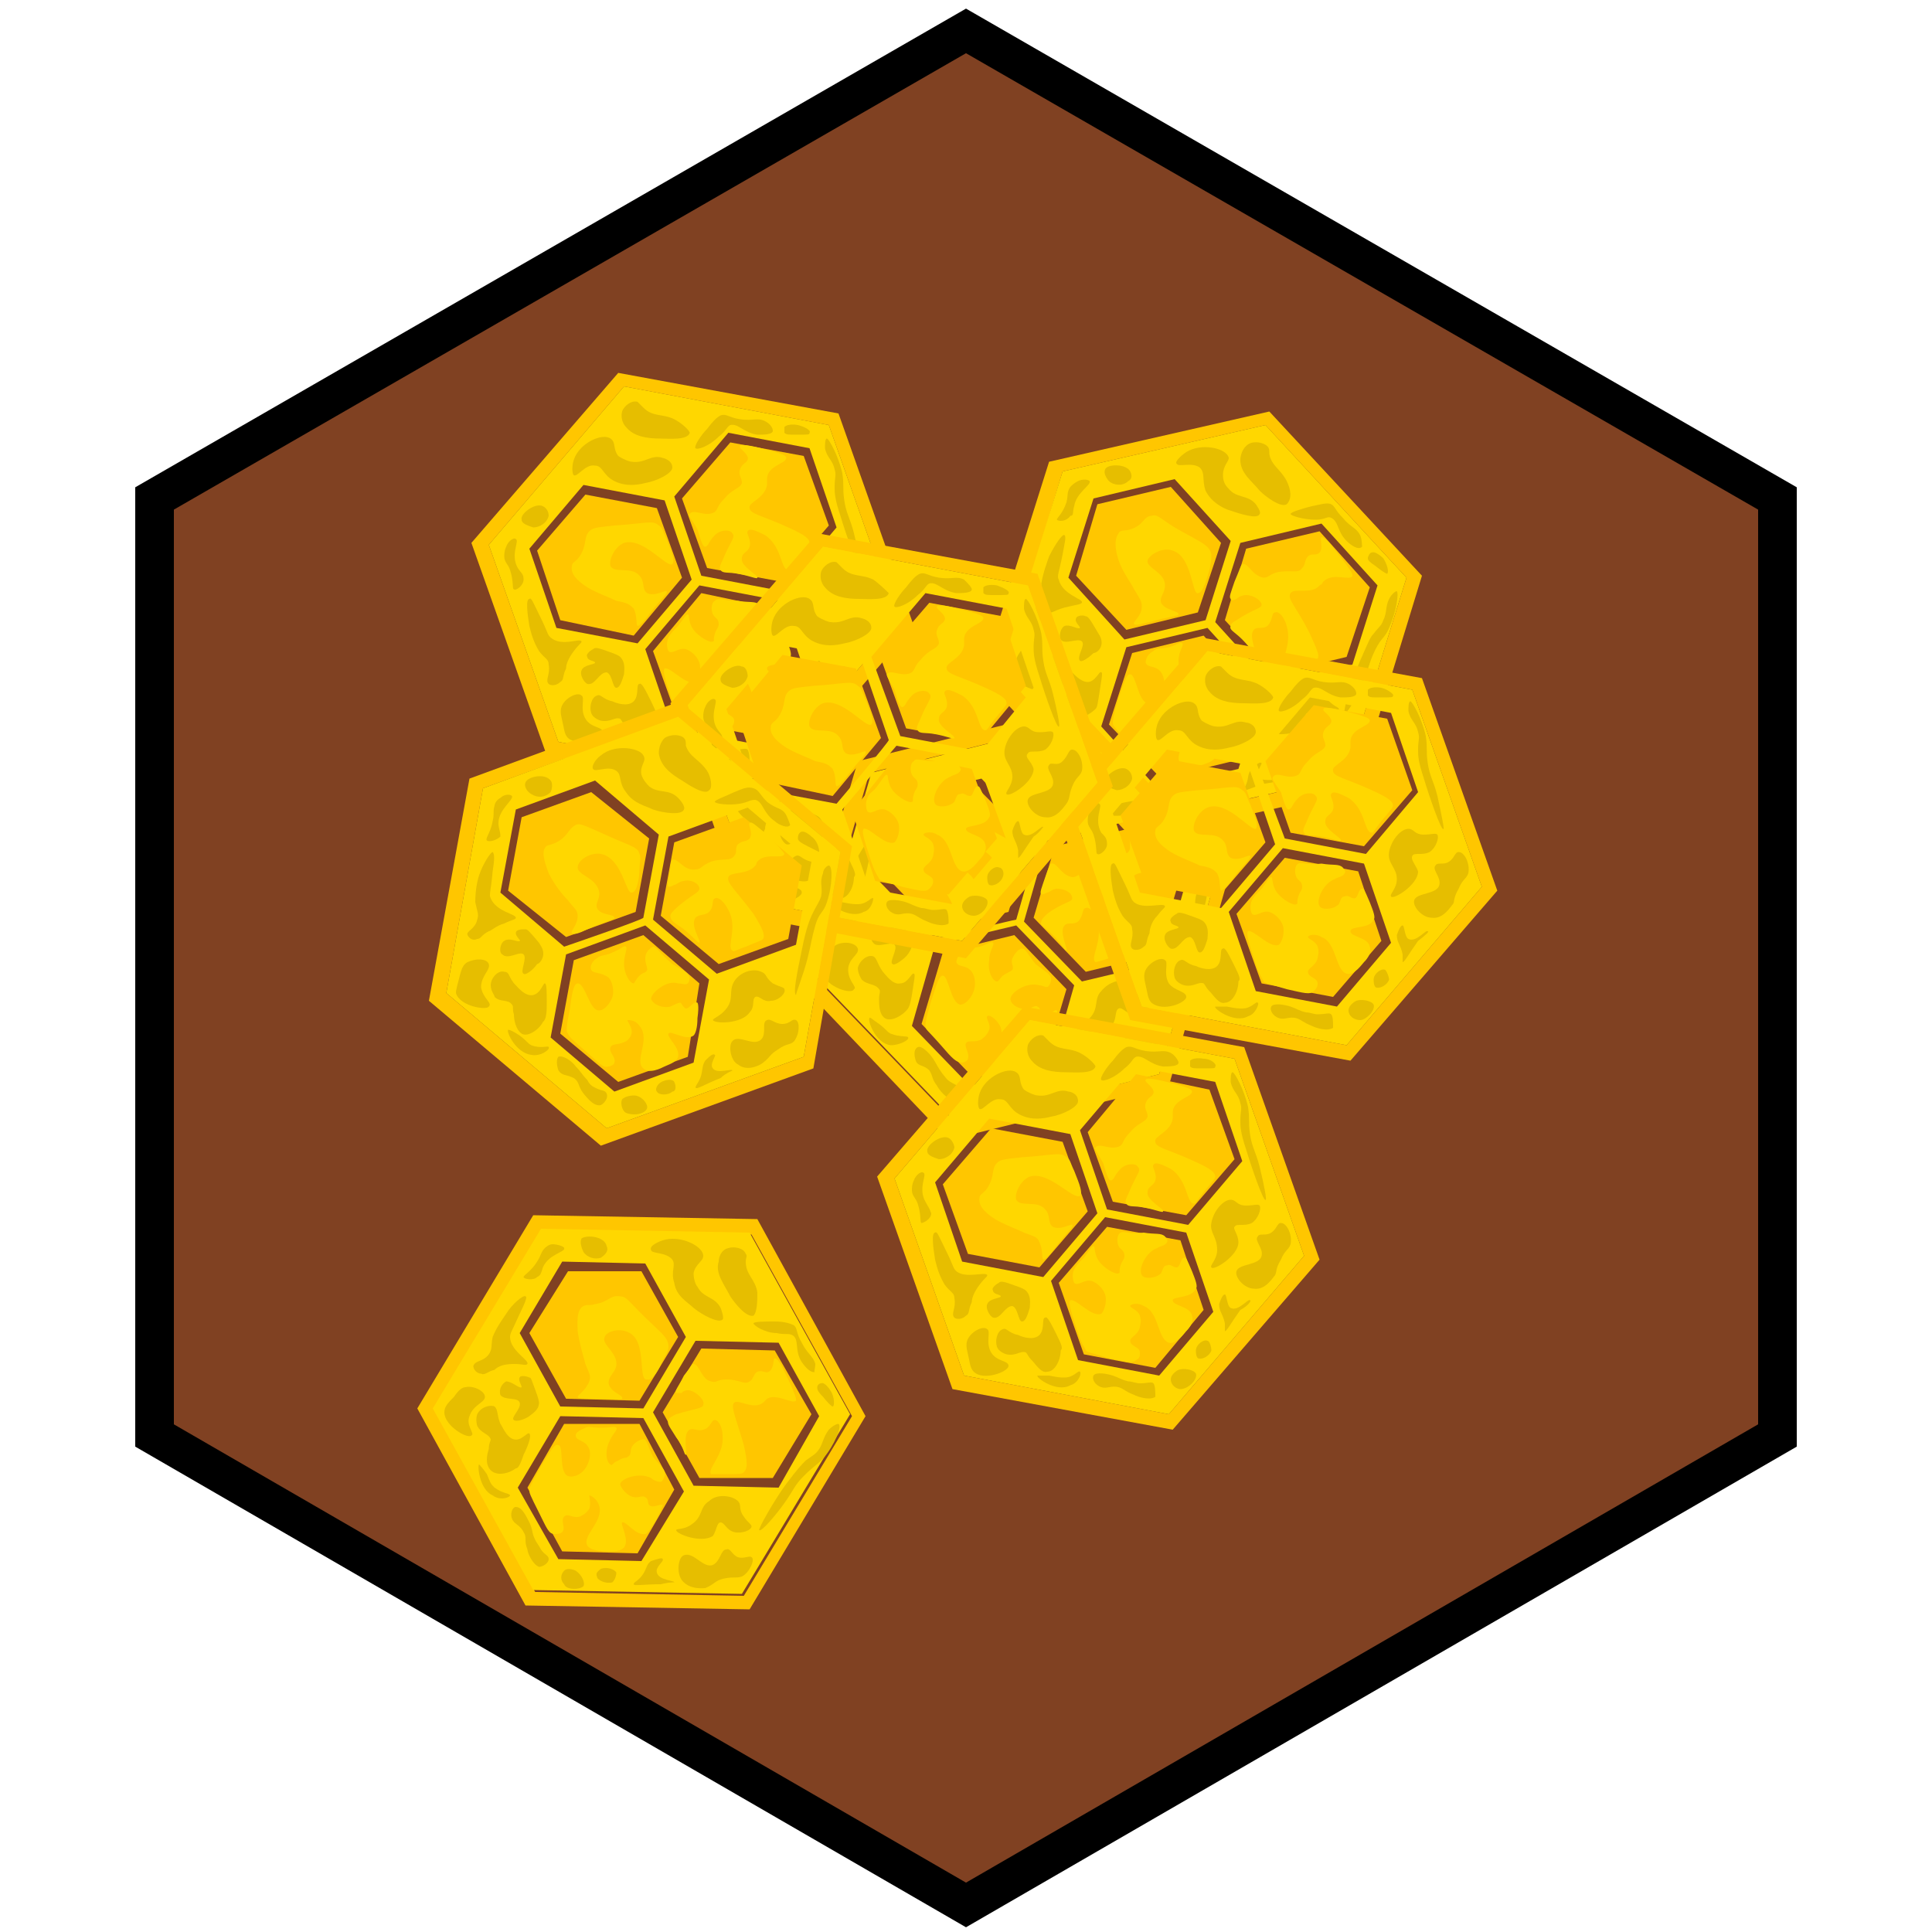 <?xml version="1.0" encoding="utf-8"?>
<!-- Generator: Adobe Illustrator 26.0.3, SVG Export Plug-In . SVG Version: 6.00 Build 0)  -->
<svg version="1.1" id="Ebene_1" xmlns="http://www.w3.org/2000/svg" xmlns:xlink="http://www.w3.org/1999/xlink" x="0px" y="0px"
	 viewBox="0 0 100 100" style="enable-background:new 0 0 100 100;" xml:space="preserve">
<style type="text/css">
	.st0{fill:#804122;stroke:#000000;stroke-width:2;stroke-miterlimit:10;}
	.st1{fill:#FFC600;}
	.st2{fill:#FFD700;}
	.st3{fill:#E6BE00;}
</style>
<g id="Ebene_2_00000093860788734264317370000010671531211922489223_">
</g>
<g id="Ebene_1_00000017510764199299988230000010460311392665681541_">
	<polygon class="st0" points="8,25.8 50,1.6 92,25.8 92,74.3 50,98.6 8,74.3 	"/>
</g>
<g>
	<g id="Ebene_1_00000140009915772017522300000016664586206789009556_">
		<path class="st1" d="M47.3,32.4l-3.9-11L32,19.3l-7.6,8.8l3.9,11l11.4,2.1L47.3,32.4z M39.5,40.4l-10.6-2l-3.6-10.2l7-8.2l10.6,2
			l3.6,10.2L39.5,40.4z"/>
		<path class="st2" d="M32.3,20l-7,8.2l3.6,10.2l10.6,2l7-8.2L42.9,22L32.3,20z M33,33.3l-4.2-0.8l-1.4-4.1l2.8-3.3l4.2,0.8l1.4,4.1
			C35.8,30,33,33.3,33,33.3z M41.8,35.2L39,38.5l-4.2-0.8l-1.4-4.1l2.8-3.3l4.2,0.8L41.8,35.2z M40.5,30.6l-4.2-0.8l-1.4-4.1
			l2.8-3.3l4.2,0.8l1.4,4.1L40.5,30.6z"/>
	</g>
	<path class="st3" d="M34.9,21.7c-0.6-0.3-1.1-0.1-1.6-0.6c-0.1-0.1-0.2-0.2-0.3-0.3c-0.3-0.1-0.7,0.2-0.8,0.5
		c-0.1,0.4,0.1,0.7,0.2,0.8c0.4,0.5,1.1,0.6,1.8,0.6c0.4,0,1.4,0.1,1.5-0.3C35.7,22.3,35.3,21.9,34.9,21.7z"/>
	<path class="st3" d="M34.3,23.7c-0.6-0.2-0.9,0.3-1.6,0.2c-0.1,0-0.4-0.1-0.7-0.3c-0.3-0.4-0.1-0.7-0.4-0.9
		c-0.4-0.3-1.6,0.2-1.9,1.1c-0.1,0.3-0.1,0.7,0,0.8c0.2,0.1,0.6-0.6,1.1-0.5c0.4,0,0.4,0.5,1,0.8c0.6,0.3,1.2,0.2,1.6,0.1
		c0.6-0.1,1.4-0.5,1.4-0.8C34.8,23.8,34.3,23.7,34.3,23.7z"/>
	<path class="st3" d="M44.2,27.6c-0.2-0.8-0.4-1-0.5-1.7c-0.1-0.7,0-0.7-0.1-1.4c-0.2-0.9-0.7-1.8-0.8-1.8c-0.1,0-0.1,0.3-0.1,0.5
		c0.1,0.5,0.4,0.6,0.5,1.1c0.1,0.3,0,0.4,0,0.9c0,0.3,0,0.6,0.3,1.5c0.3,1,0.9,2.7,1,2.6C44.6,29.4,44.4,28.4,44.2,27.6z"/>
	<path class="st3" d="M42.9,30.7c0.1-0.2,0.5,0,0.9-0.2c0.3-0.2,0.5-0.7,0.4-0.9c-0.1-0.1-0.3,0-0.7,0c-0.5,0-0.5-0.3-0.8-0.3
		c-0.4,0-0.9,0.6-1,1.2c-0.1,0.6,0.4,0.8,0.4,1.4c0,0.5-0.4,0.8-0.3,0.9c0.1,0.2,1.4-0.6,1.4-1.3C43.1,31.1,42.8,30.9,42.9,30.7z"/>
	<path class="st3" d="M45.3,32.4c0.2-0.5,0.4-0.5,0.5-0.8c0.1-0.5-0.2-1.1-0.5-1.1c-0.2,0-0.2,0.3-0.5,0.6c-0.3,0.2-0.6,0-0.7,0.2
		c-0.2,0.2,0.3,0.6,0.2,1c-0.1,0.5-1.2,0.4-1.3,0.8c-0.1,0.3,0.4,0.9,0.9,0.9c0.6,0.1,1-0.6,1.1-0.7C45.1,33,45,32.9,45.3,32.4z"/>
	<path class="st3" d="M32.1,34c0,0-0.1-0.1-0.4-0.2c-0.8-0.3-0.9-0.3-1-0.2c-0.2,0.1-0.4,0.3-0.3,0.4c0,0.2,0.4,0.2,0.4,0.3
		c0,0.1-0.6,0.1-0.7,0.4c-0.1,0.2,0.1,0.6,0.3,0.7c0.4,0.1,0.6-0.6,1-0.6c0.3,0.1,0.3,0.8,0.5,0.8c0.2,0,0.3-0.4,0.4-0.7
		C32.3,34.7,32.4,34.3,32.1,34z"/>
	<path class="st3" d="M33.7,36.3c-0.3-0.6-0.5-1-0.6-0.9c-0.2,0,0,0.6-0.3,0.9c-0.3,0.3-0.9,0.1-1.1,0c-0.5-0.1-0.6-0.4-0.8-0.3
		c-0.3,0.1-0.4,0.6-0.3,0.9c0.1,0.3,0.5,0.4,0.5,0.4c0.5,0.1,0.7-0.2,1-0.1c0.1,0.1,0.1,0.2,0.3,0.4c0.2,0.2,0.5,0.7,0.8,0.6
		c0.4,0,0.7-0.6,0.7-1.1C34,37,34,36.9,33.7,36.3z"/>
	<path class="st3" d="M29.7,33.7c0.3-0.4,0.4-0.4,0.4-0.5C30,33,29.1,33.5,28.5,33c-0.2-0.2-0.1-0.2-0.6-1.2
		c-0.3-0.6-0.4-0.9-0.5-0.8c-0.2,0-0.1,0.8,0,1.4c0.1,0.4,0.2,0.8,0.5,1.3c0.3,0.4,0.5,0.4,0.5,0.7c0.1,0.5-0.2,0.8,0,1
		c0.1,0.1,0.4,0.1,0.6-0.1c0.2-0.1,0.1-0.3,0.3-0.7C29.3,34.4,29.4,34.1,29.7,33.7z"/>
	<path class="st3" d="M28.1,26.2c-0.4-0.2-1.2,0.4-1.1,0.7c0,0.2,0.3,0.3,0.6,0.4c0.3,0,0.7-0.2,0.8-0.6
		C28.4,26.5,28.3,26.3,28.1,26.2z"/>
	<path class="st3" d="M26.8,29.4c-0.4-0.7,0.1-1.4-0.1-1.5c-0.1-0.1-0.4,0.1-0.5,0.4c-0.1,0.2-0.1,0.4-0.1,0.5
		c0,0.3,0.2,0.4,0.3,0.7c0.2,0.6,0.1,1,0.2,1c0.1,0.1,0.5-0.2,0.5-0.5C27.1,29.7,27,29.7,26.8,29.4z"/>
	<path class="st3" d="M38.7,38.8c-0.1-0.1-0.3,0-0.7,0c-0.2,0-0.4-0.1-0.6-0.1c-0.4-0.1-0.5-0.2-0.8-0.3c-0.3-0.1-0.9-0.2-1,0
		c-0.1,0.2,0.1,0.5,0.4,0.6c0.3,0.1,0.5-0.1,0.9,0c0.3,0.1,0.3,0.2,0.8,0.4c0.2,0.1,0.8,0.3,1.1,0.1C38.8,39.3,38.8,39,38.7,38.8z"
		/>
	<path class="st3" d="M41.4,36.6c-0.2-0.1-0.6,0.2-0.6,0.5c0,0.1,0,0.3,0.1,0.4c0.2,0.1,0.6-0.1,0.7-0.4
		C41.7,36.9,41.6,36.6,41.4,36.6z"/>
	<path class="st3" d="M40.9,38.3c-0.1-0.2-0.6-0.3-0.9-0.2c0,0-0.4,0.2-0.4,0.5c0,0.3,0.3,0.5,0.6,0.5C40.5,39.1,41,38.6,40.9,38.3z
		"/>
	<path class="st3" d="M43.7,34.5c-0.1-0.1-0.6,0.6-1,0.4c-0.2-0.1-0.2-0.7-0.3-0.7c-0.1,0-0.2,0.2-0.3,0.5c0,0.4,0.2,0.5,0.3,1
		c0,0.3,0,0.4,0,0.4c0.1,0,0.3-0.4,0.8-1.1C43.6,34.8,43.8,34.5,43.7,34.5z"/>
	<path class="st3" d="M39.6,21.8c-0.4-0.2-0.6,0-1.3-0.1c-0.6-0.1-0.7-0.3-1-0.2c-0.2,0.1-0.4,0.3-0.7,0.7c-0.3,0.3-0.7,0.9-0.6,1
		c0.1,0.1,0.7-0.1,1.2-0.6c0.4-0.3,0.4-0.5,0.6-0.6c0.4-0.1,0.7,0.4,1.4,0.5c0.3,0,0.8,0,0.8-0.2C40,22.1,39.8,21.9,39.6,21.8z"/>
	<path class="st3" d="M41.3,22c0,0-0.5-0.1-0.7,0.1c0,0.1,0,0.2,0,0.3c0.1,0.1,0.2,0.1,0.6,0.1c0.7,0,0.7,0,0.7-0.1
		C42,22.3,41.7,22.1,41.3,22z"/>
	<path class="st3" d="M30.3,37.2c-0.3-0.5,0-1.1-0.2-1.2c-0.2-0.2-0.8,0.1-1,0.5c-0.1,0.2-0.1,0.4,0,0.8c0.1,0.4,0.1,0.7,0.3,0.9
		c0.6,0.5,1.8,0,1.8-0.3C31.2,37.6,30.6,37.7,30.3,37.2z"/>
	<path class="st3" d="M34.9,38.2c-0.1-0.1-0.3,0.3-0.8,0.3c-0.2,0-0.3,0-0.8-0.1c-0.4,0-0.6,0-0.6,0c-0.1,0.1,1,0.9,1.7,0.5
		C34.8,38.8,35,38.3,34.9,38.2z"/>
	<polygon class="st1" points="40.4,30.1 42.9,27.2 41.6,23.6 37.8,22.9 35.3,25.8 36.6,29.4 	"/>
	<polygon class="st1" points="32.8,32.9 35.3,29.9 34,26.3 30.3,25.6 27.8,28.5 29,32.1 	"/>
	<polygon class="st1" points="38.8,38 41.3,35.1 40.1,31.5 36.3,30.7 33.8,33.7 35.1,37.3 	"/>
	<path class="st2" d="M35.7,26.6c0.2-0.3,0.8,0.2,1.3-0.1c0.2-0.2,0.1-0.3,0.5-0.7c0.4-0.5,0.8-0.5,0.9-0.8c0-0.3-0.2-0.4-0.1-0.7
		c0.1-0.3,0.3-0.3,0.4-0.5c0.1-0.3-0.5-0.6-0.4-0.7c0-0.1,0.3-0.1,1.1,0.1c1.2,0.3,1.3,0.4,1.3,0.5c0,0.3-1,0.4-1,1.1
		c0,0.1,0,0.1,0,0.3c-0.1,0.7-1,0.9-0.9,1.2c0,0.3,0.7,0.4,2,1c0.9,0.4,1.1,0.6,1.1,0.8c0,0.1-0.1,0.2-0.6,0.8
		c-0.4,0.5-0.4,0.6-0.5,0.6c-0.4,0-0.3-1.2-1.2-1.8c-0.4-0.2-0.8-0.4-0.9-0.2c-0.1,0.1,0.2,0.4,0.1,0.8c-0.1,0.3-0.4,0.3-0.4,0.6
		c-0.1,0.4,0.9,0.9,0.8,1c0,0.1-0.4-0.1-1-0.2c-0.5-0.1-0.8,0-0.9-0.2c-0.1-0.1,0-0.3,0.1-0.5c0.4-1,0.7-1.2,0.5-1.4
		c-0.1-0.2-0.6-0.2-0.9,0.1c-0.2,0.2-0.3,0.4-0.3,0.4c-0.1,0.2-0.2,0.2-0.2,0.2c-0.1,0-0.2-0.2-0.4-0.9
		C35.7,26.7,35.6,26.7,35.7,26.6z"/>
	<path class="st2" d="M32.3,28.1c-0.5,0.2-0.8,0.9-0.7,1.2c0.2,0.4,1.1,0,1.5,0.5c0.3,0.3,0.1,0.7,0.4,0.9c0.4,0.2,1-0.2,1-0.1
		c0.1,0.1-0.3,0.4-0.9,1.2c-0.3,0.4-0.5,0.6-0.6,0.6c-0.1-0.1,0-0.5-0.2-0.9c-0.2-0.2-0.3-0.3-0.9-0.4c-0.4-0.2-1-0.4-1.5-0.7
		c-0.3-0.2-0.9-0.6-0.8-1.1c0-0.2,0.2-0.2,0.4-0.5c0.4-0.6,0.2-1,0.5-1.3c0.2-0.2,0.4-0.2,1.3-0.3c1.6-0.1,2-0.3,2.3,0
		c0.2,0.1,0.2,0.3,0.4,0.7c0.1,0.3,0.5,1.1,0.3,1.3C34.5,29.4,33.3,27.8,32.3,28.1z"/>
	<path class="st2" d="M37,31.1c-0.2,0.1-0.2,0.5-0.1,0.7s0.3,0.2,0.3,0.5c0,0.2-0.1,0.2-0.2,0.5c-0.1,0.3,0,0.4-0.1,0.4
		c-0.1,0.1-0.7-0.2-1-0.6c-0.3-0.4-0.2-0.8-0.3-0.8c-0.1,0-0.2,0.2-0.5,0.6c-0.3,0.3-0.4,0.4-0.5,0.6c-0.1,0.2-0.1,0.5,0,0.7
		c0.2,0.2,0.5-0.2,0.9-0.1c0.3,0.1,0.6,0.4,0.7,0.7c0.1,0.3,0,0.8-0.2,1c-0.5,0.2-1.3-0.8-1.6-0.7c-0.1,0.1,0,0.5,0.3,1.4
		c0.3,1,0.5,1.1,0.5,1.2c0.1,0.1,0.2,0.1,1.2,0.4c0.9,0.2,1.2,0.3,1.4,0.1c0.1-0.1,0.2-0.2,0.2-0.4c0-0.3-0.5-0.3-0.5-0.6
		c0-0.2,0.4-0.3,0.5-0.7c0-0.1,0.1-0.3,0-0.6c-0.1-0.3-0.5-0.4-0.5-0.5c0-0.1,0.4-0.2,0.7,0c0.8,0.3,0.7,1.7,1.3,1.9
		c0.4,0.1,0.8-0.5,0.9-0.6c0.2-0.2,0.4-0.5,0.3-0.8c-0.1-0.5-1-0.5-1-0.8s1-0.1,1.2-0.6c0.1-0.1,0-0.4-0.2-0.9
		c-0.3-0.7-0.3-0.7-0.4-0.7c-0.2,0-0.2,0.5-0.4,0.5c-0.2,0-0.3-0.2-0.5-0.1c-0.2,0-0.2,0.2-0.3,0.4c-0.3,0.3-0.9,0.3-1,0.1
		c-0.2-0.3,0.2-1.2,0.8-1.4c0.1-0.1,0.4-0.1,0.5-0.3c0.1-0.1-0.1-0.3-0.1-0.3c-0.2-0.2-0.5-0.1-1.1-0.2C37.4,31.1,37.2,30.9,37,31.1
		z"/>
</g>
<g>
	<g id="Ebene_1_00000025433894077510129090000001127977392566699146_">
		<path class="st1" d="M70.2,40.9l3.4-11.1l-7.9-8.5l-11.4,2.6l-3.5,11.1l7.9,8.5L70.2,40.9z M59.2,42.6l-7.3-7.9L55,24.4L65.5,22
			l7.3,7.9l-3.2,10.3L59.2,42.6z"/>
		<path class="st2" d="M65.5,22L55,24.4l-3.2,10.3l7.3,7.9l10.5-2.4l3.2-10.3L65.5,22z M58.2,33.1l-2.9-3.2l1.3-4.1l4.2-1l2.9,3.2
			l-1.3,4.1C62.4,32.1,58.2,33.1,58.2,33.1z M64.1,39.8l-4.2,1L57,37.6l1.3-4.1l4.2-1l2.9,3.2L64.1,39.8z M65.8,35.4l-2.9-3.2
			l1.3-4.1l4.2-1l2.9,3.2l-1.3,4.1L65.8,35.4z"/>
	</g>
	<path class="st3" d="M66.6,24.9c-0.3-0.6-0.8-0.8-0.9-1.4c0-0.2,0-0.3-0.1-0.4c-0.2-0.2-0.7-0.3-1-0.1c-0.3,0.2-0.4,0.6-0.4,0.8
		c0,0.7,0.6,1.1,1,1.6c0.3,0.3,1.1,0.9,1.4,0.7C66.9,25.8,66.8,25.3,66.6,24.9z"/>
	<path class="st3" d="M65,26.1c-0.4-0.5-1-0.3-1.4-0.8c-0.1-0.1-0.3-0.3-0.3-0.7c0-0.5,0.3-0.7,0.3-0.9c-0.1-0.5-1.4-0.8-2.2-0.3
		c-0.3,0.2-0.6,0.5-0.5,0.6c0.1,0.2,0.8-0.1,1.2,0.2c0.3,0.3,0.1,0.6,0.3,1.2c0.3,0.6,0.9,0.9,1.2,1c0.6,0.2,1.5,0.5,1.6,0.2
		C65.3,26.5,65,26.1,65,26.1z"/>
	<path class="st3" d="M70.6,35.2c0.3-0.8,0.3-1,0.6-1.6c0.3-0.6,0.5-0.6,0.7-1.1c0.4-0.9,0.5-1.8,0.4-1.9c-0.1,0-0.3,0.2-0.4,0.4
		c-0.2,0.4-0.1,0.7-0.3,1.1c-0.1,0.3-0.2,0.3-0.5,0.7c-0.2,0.2-0.3,0.5-0.7,1.4c-0.4,0.9-0.9,2.6-0.8,2.7
		C69.8,36.9,70.3,35.9,70.6,35.2z"/>
	<path class="st3" d="M67.7,36.9c0.2-0.1,0.4,0.3,0.8,0.3c0.4,0,0.8-0.3,0.8-0.5c0-0.1-0.2-0.1-0.5-0.4c-0.3-0.3-0.3-0.5-0.5-0.7
		c-0.4-0.3-1.1-0.1-1.5,0.3c-0.4,0.4-0.1,0.9-0.6,1.4c-0.4,0.4-0.7,0.4-0.7,0.5c0,0.2,1.5,0.4,1.9-0.2
		C67.6,37.3,67.5,36.9,67.7,36.9z"/>
	<path class="st3" d="M68.5,39.6c0.5-0.2,0.6-0.1,0.8-0.3c0.4-0.3,0.4-1,0.3-1.1c-0.1-0.1-0.3,0.2-0.7,0.1c-0.4,0-0.5-0.3-0.7-0.3
		c-0.3,0.1-0.1,0.7-0.5,0.9c-0.4,0.3-1.2-0.4-1.5-0.1c-0.3,0.2-0.2,0.9,0.2,1.3c0.5,0.4,1.2,0.1,1.3,0.1
		C68.1,40,68.1,39.9,68.5,39.6z"/>
	<path class="st3" d="M57,33.1c0,0,0-0.1-0.2-0.4c-0.4-0.7-0.5-0.8-0.6-0.8c-0.2-0.1-0.5,0-0.5,0.1c-0.1,0.2,0.2,0.4,0.2,0.5
		c-0.1,0.1-0.5-0.2-0.8-0.1c-0.2,0.1-0.3,0.5-0.2,0.7c0.2,0.3,0.9-0.1,1.1,0.1c0.2,0.2-0.3,0.8-0.1,1c0.1,0.1,0.5-0.2,0.7-0.4
		C56.8,33.8,57.1,33.5,57,33.1z"/>
	<path class="st3" d="M56.9,35.9c0.1-0.7,0.2-1.1,0.1-1.1c-0.1-0.1-0.3,0.5-0.7,0.5c-0.4,0-0.8-0.5-0.9-0.6
		c-0.3-0.4-0.3-0.7-0.5-0.8c-0.3-0.1-0.7,0.2-0.8,0.6c-0.1,0.3,0.2,0.6,0.2,0.6c0.3,0.4,0.7,0.2,0.9,0.5c0.1,0.1,0,0.2,0,0.5
		c0,0.3,0,0.8,0.3,1c0.3,0.2,0.9-0.1,1.2-0.4C56.8,36.6,56.8,36.5,56.9,35.9z"/>
	<path class="st3" d="M55.3,31.4c0.4-0.1,0.6-0.1,0.7-0.2c0.1-0.2-1-0.4-1.2-1.2c-0.1-0.2,0-0.3,0.2-1.3c0.1-0.6,0.2-0.9,0.1-1
		c-0.1-0.1-0.5,0.5-0.8,1.1c-0.1,0.3-0.3,0.8-0.4,1.4c0,0.5,0.1,0.6,0,0.9c-0.2,0.4-0.6,0.5-0.6,0.7c0,0.2,0.3,0.3,0.5,0.3
		c0.2,0,0.3-0.1,0.6-0.4C54.5,31.7,54.8,31.5,55.3,31.4z"/>
	<path class="st3" d="M58.5,24.4c-0.2-0.4-1.2-0.4-1.3-0.1c-0.1,0.2,0.1,0.5,0.2,0.6c0.2,0.2,0.7,0.3,1,0
		C58.6,24.8,58.6,24.6,58.5,24.4z"/>
	<path class="st3" d="M55.6,26.2c0.1-0.7,0.9-1.1,0.8-1.3c-0.1-0.1-0.4-0.1-0.6,0c-0.2,0.1-0.3,0.2-0.4,0.3
		c-0.2,0.3-0.1,0.4-0.2,0.8c-0.2,0.6-0.5,0.8-0.5,0.9c0.1,0.1,0.5,0.1,0.7-0.2C55.6,26.7,55.5,26.5,55.6,26.2z"/>
	<path class="st3" d="M59.4,40.9c0-0.2-0.2-0.2-0.5-0.4c-0.2-0.1-0.3-0.3-0.4-0.4c-0.3-0.4-0.3-0.5-0.5-0.8
		c-0.2-0.3-0.6-0.7-0.8-0.6C57,38.7,57,39,57.1,39.3c0.1,0.3,0.4,0.2,0.7,0.5c0.2,0.3,0.1,0.4,0.4,0.8c0.1,0.2,0.4,0.7,0.8,0.7
		C59.3,41.3,59.5,41.1,59.4,40.9z"/>
	<path class="st3" d="M63,40.7c-0.1-0.2-0.6-0.2-0.8,0c-0.1,0.1-0.2,0.2-0.2,0.4c0.1,0.2,0.6,0.3,0.8,0.1C63,41.1,63.1,40.9,63,40.7
		z"/>
	<path class="st3" d="M61.5,41.8c0.1-0.2-0.2-0.6-0.6-0.7c0,0-0.4-0.1-0.6,0.1c-0.2,0.2-0.1,0.6,0.1,0.7
		C60.7,42.2,61.4,42,61.5,41.8z"/>
	<path class="st3" d="M66.1,40.4c0-0.1-0.8,0.1-1-0.2c-0.1-0.2,0.2-0.6,0.2-0.7c-0.1-0.1-0.3,0.1-0.5,0.3c-0.3,0.3-0.1,0.5-0.4,1
		C64.1,40.9,64,41,64,41c0,0.1,0.5-0.1,1.3-0.4C65.7,40.5,66.1,40.5,66.1,40.4z"/>
	<path class="st3" d="M70.4,27.7c-0.2-0.4-0.5-0.4-0.9-0.9c-0.4-0.4-0.4-0.6-0.6-0.7c-0.2-0.1-0.5,0-1,0.1c-0.4,0.1-1.1,0.3-1.1,0.4
		s0.7,0.3,1.3,0.3c0.5,0,0.6-0.2,0.8-0.1c0.4,0.2,0.3,0.7,0.8,1.2c0.2,0.2,0.6,0.5,0.8,0.3C70.5,28.3,70.5,27.9,70.4,27.7z"/>
	<path class="st3" d="M71.6,28.9c0,0-0.4-0.4-0.6-0.3c-0.1,0-0.2,0.2-0.2,0.3c0,0.1,0.1,0.2,0.4,0.4c0.5,0.4,0.6,0.4,0.6,0.4
		C71.9,29.6,71.8,29.2,71.6,28.9z"/>
	<path class="st3" d="M53.7,34.6c0-0.6,0.6-0.8,0.6-1.1c-0.1-0.3-0.7-0.4-1.1-0.2c-0.2,0.1-0.3,0.3-0.5,0.6
		c-0.2,0.4-0.3,0.6-0.3,0.9c0.1,0.7,1.5,1.1,1.6,0.9C54.2,35.4,53.6,35.1,53.7,34.6z"/>
	<path class="st3" d="M56.8,38.1c0-0.1-0.4,0-0.9-0.2c-0.2-0.1-0.2-0.2-0.6-0.5C55,37.1,54.8,37,54.8,37c-0.1,0.1,0.3,1.3,1.1,1.4
		C56.3,38.5,56.8,38.2,56.8,38.1z"/>
	<polygon class="st1" points="66,34.9 69.7,34 70.9,30.4 68.3,27.5 64.5,28.4 63.4,32.1 	"/>
	<polygon class="st1" points="58.3,32.6 62,31.7 63.2,28.1 60.6,25.2 56.8,26.1 55.7,29.8 	"/>
	<polygon class="st1" points="60.1,40.3 63.8,39.4 64.9,35.8 62.3,32.9 58.6,33.8 57.4,37.5 	"/>
	<path class="st2" d="M64.3,29.2c0.3-0.1,0.5,0.6,1.1,0.7c0.3,0,0.3-0.2,0.8-0.3c0.7-0.1,1,0.1,1.2-0.2c0.2-0.2,0.1-0.4,0.3-0.6
		c0.2-0.2,0.4,0,0.6-0.2c0.2-0.2,0-0.7,0.1-0.8c0.1,0,0.3,0.1,0.8,0.8c0.8,1,0.8,1.1,0.8,1.2c-0.1,0.3-1-0.2-1.5,0.3
		c-0.1,0.1,0,0.1-0.2,0.2c-0.4,0.5-1.3,0.1-1.5,0.4c-0.2,0.3,0.3,0.7,1,2.1c0.4,0.9,0.5,1.1,0.4,1.3c-0.1,0.1-0.2,0.1-1,0.3
		c-0.6,0.2-0.7,0.2-0.7,0.1c-0.3-0.2,0.4-1.1,0.1-2.1c-0.1-0.4-0.4-0.8-0.6-0.7c-0.2,0-0.1,0.4-0.4,0.7c-0.3,0.2-0.5,0-0.7,0.2
		c-0.3,0.3,0.2,1.3,0.1,1.3c-0.1,0-0.2-0.3-0.7-0.8c-0.4-0.4-0.7-0.5-0.6-0.7c0-0.1,0.1-0.2,0.3-0.3c0.9-0.6,1.3-0.6,1.3-0.8
		c0-0.2-0.4-0.5-0.8-0.5c-0.2,0-0.4,0.1-0.5,0.2c-0.2,0.1-0.3,0.1-0.3,0c-0.1-0.1,0-0.3,0.2-0.9C64.2,29.4,64.2,29.3,64.3,29.2z"/>
	<path class="st2" d="M60.7,28.5c-0.5-0.2-1.2,0.2-1.3,0.5c-0.1,0.4,0.9,0.6,0.9,1.3c0,0.4-0.3,0.6-0.2,0.9c0.2,0.4,0.9,0.4,0.9,0.6
		c0,0.1-0.5,0.1-1.5,0.4c-0.5,0.1-0.7,0.2-0.8,0.1c-0.1-0.1,0.4-0.4,0.4-0.9c0-0.3-0.1-0.4-0.4-0.9c-0.2-0.4-0.6-0.9-0.8-1.5
		c-0.1-0.3-0.3-1,0-1.4c0.1-0.2,0.3-0.1,0.6-0.2c0.7-0.2,0.7-0.7,1.1-0.7c0.3-0.1,0.4,0.1,1.2,0.6c1.4,0.8,1.8,0.9,1.9,1.4
		c0,0.2,0,0.4-0.1,0.8c-0.1,0.3-0.3,1.2-0.6,1.2C61.7,30.8,61.7,28.8,60.7,28.5z"/>
	<path class="st2" d="M62.7,33.6c-0.2,0-0.4,0.3-0.5,0.5s0.1,0.4,0,0.6c-0.1,0.1-0.2,0.1-0.5,0.3c-0.2,0.2-0.2,0.3-0.3,0.3
		c-0.2,0-0.4-0.5-0.4-1.1c0-0.5,0.3-0.8,0.2-0.9c-0.1-0.1-0.3,0.1-0.7,0.2c-0.4,0.1-0.6,0-0.8,0.2c-0.2,0.1-0.4,0.3-0.4,0.6
		c0.1,0.3,0.5,0.1,0.8,0.5c0.2,0.3,0.2,0.7,0.1,1c-0.1,0.3-0.5,0.7-0.8,0.6c-0.5-0.1-0.6-1.5-0.9-1.5c-0.2,0-0.3,0.4-0.6,1.2
		c-0.3,1-0.3,1.2-0.3,1.3c0,0.2,0.1,0.2,0.7,1c0.6,0.7,0.8,1,1,0.9c0.1,0,0.3-0.1,0.3-0.2c0.1-0.3-0.2-0.6-0.1-0.8
		c0.1-0.2,0.4,0,0.8-0.2c0,0,0.3-0.2,0.4-0.5c0.1-0.3-0.2-0.6-0.1-0.7c0.1-0.1,0.4,0.1,0.6,0.4c0.5,0.8-0.5,1.8-0.1,2.2
		c0.3,0.3,0.9,0.1,1.1,0.1c0.3-0.1,0.6-0.2,0.7-0.4c0.2-0.5-0.5-1.1-0.4-1.2c0.1-0.2,0.9,0.5,1.3,0.3c0.1-0.1,0.2-0.3,0.4-0.9
		c0.2-0.7,0.1-0.8,0.1-0.8c-0.1-0.1-0.4,0.3-0.7,0.2c-0.2-0.1-0.1-0.3-0.3-0.4c-0.1-0.1-0.3,0.1-0.5,0.1c-0.4,0.1-0.9-0.3-0.9-0.5
		c0-0.3,0.9-0.9,1.5-0.7c0.2,0,0.4,0.2,0.5,0.1c0.1-0.1,0.1-0.3,0.1-0.3c0-0.3-0.3-0.4-0.8-0.8C63,33.9,62.9,33.6,62.7,33.6z"/>
</g>
<g>
	<g id="Ebene_1_00000124150183354955332360000007290980165542913719_">
		<path class="st1" d="M60.5,56.2L63.7,45l-8-8.4l-11.3,2.8l-3.3,11.2l8,8.4L60.5,56.2z M49.5,58.2L42,50.4l3-10.4l10.5-2.6l7.5,7.8
			l-3,10.4L49.5,58.2z"/>
		<path class="st2" d="M55.5,37.4L45.1,40l-3,10.4l7.5,7.8L60,55.6l3-10.4L55.5,37.4z M48.4,48.6l-3-3.1l1.2-4.2l4.2-1l3,3.1
			l-1.2,4.2C52.5,47.6,48.4,48.6,48.4,48.6z M54.4,55.2l-4.2,1l-3-3.1l1.2-4.2l4.2-1l3,3.1L54.4,55.2z M56,50.8l-3-3.1l1.2-4.2
			l4.2-1l3,3.1l-1.2,4.2L56,50.8z"/>
	</g>
	<path class="st3" d="M56.7,40.3c-0.3-0.6-0.9-0.8-1-1.4c0-0.2,0-0.3-0.1-0.4c-0.2-0.2-0.7-0.3-1-0.1c-0.3,0.2-0.4,0.7-0.4,0.8
		c0,0.7,0.6,1.1,1.1,1.5c0.3,0.2,1.1,0.9,1.4,0.7C56.9,41.2,56.8,40.7,56.7,40.3z"/>
	<path class="st3" d="M55,41.6c-0.4-0.5-1-0.3-1.4-0.8c-0.1-0.1-0.3-0.3-0.3-0.7c0-0.5,0.3-0.7,0.2-0.9c-0.1-0.5-1.4-0.8-2.2-0.2
		c-0.3,0.2-0.5,0.5-0.5,0.7c0.1,0.2,0.8-0.1,1.2,0.2c0.3,0.3,0.1,0.6,0.4,1.2c0.3,0.6,0.9,0.8,1.3,1c0.6,0.2,1.5,0.4,1.6,0.1
		C55.4,42,55.1,41.6,55,41.6z"/>
	<path class="st3" d="M60.8,50.5c0.3-0.8,0.3-1,0.6-1.7c0.3-0.6,0.4-0.6,0.7-1.2c0.4-0.9,0.5-1.9,0.3-1.9c-0.1,0-0.3,0.2-0.4,0.4
		c-0.2,0.4-0.1,0.7-0.2,1.1c-0.1,0.3-0.2,0.4-0.5,0.7c-0.2,0.2-0.3,0.5-0.6,1.4c-0.3,0.9-0.9,2.7-0.7,2.7
		C60,52.2,60.5,51.3,60.8,50.5z"/>
	<path class="st3" d="M57.9,52.2c0.2-0.1,0.4,0.3,0.8,0.3c0.4,0,0.8-0.3,0.8-0.5c0-0.1-0.2-0.1-0.5-0.4c-0.3-0.3-0.3-0.5-0.5-0.7
		c-0.4-0.3-1.1-0.1-1.5,0.4c-0.4,0.4-0.1,0.9-0.6,1.4c-0.3,0.4-0.7,0.4-0.7,0.5c0,0.2,1.5,0.4,1.9-0.2
		C57.8,52.7,57.7,52.3,57.9,52.2z"/>
	<path class="st3" d="M58.8,55c0.5-0.2,0.6-0.1,0.8-0.4c0.4-0.3,0.4-1,0.2-1.1c-0.1-0.1-0.3,0.2-0.7,0.2c-0.4,0-0.5-0.3-0.7-0.3
		c-0.3,0.1-0.1,0.7-0.4,0.9c-0.4,0.3-1.2-0.4-1.5-0.1c-0.3,0.2-0.2,0.9,0.2,1.3c0.5,0.4,1.2,0.1,1.3,0.1
		C58.4,55.4,58.4,55.2,58.8,55z"/>
	<path class="st3" d="M47.2,48.7c0,0,0-0.1-0.2-0.4c-0.4-0.7-0.6-0.8-0.6-0.8c-0.2-0.1-0.5,0-0.5,0.1c-0.1,0.2,0.2,0.4,0.2,0.5
		c-0.1,0.1-0.5-0.2-0.8,0c-0.2,0.1-0.3,0.5-0.1,0.7c0.2,0.3,0.9-0.1,1.1,0.1c0.2,0.2-0.3,0.9-0.1,1c0.1,0.1,0.5-0.2,0.7-0.4
		C47,49.4,47.3,49,47.2,48.7z"/>
	<path class="st3" d="M47.2,51.5c0.1-0.7,0.2-1.1,0.1-1.1c-0.1-0.1-0.3,0.5-0.7,0.5c-0.4,0.1-0.8-0.5-0.9-0.6
		c-0.3-0.4-0.3-0.7-0.5-0.8c-0.3-0.1-0.7,0.2-0.8,0.6c0,0.3,0.2,0.6,0.2,0.6c0.3,0.3,0.7,0.2,0.9,0.5c0.1,0.1,0,0.2,0,0.5
		c0,0.3,0,0.8,0.3,1c0.3,0.2,0.9-0.1,1.2-0.5C47,52.2,47.1,52.1,47.2,51.5z"/>
	<path class="st3" d="M45.4,47c0.4-0.2,0.6-0.1,0.6-0.2c0.1-0.2-1-0.4-1.2-1.1c-0.1-0.2,0-0.3,0.2-1.3c0.1-0.6,0.2-0.9,0.1-1
		c-0.1-0.1-0.5,0.6-0.8,1.1c-0.1,0.3-0.3,0.8-0.3,1.4c0,0.5,0.1,0.6,0,0.9c-0.2,0.4-0.6,0.5-0.6,0.8c0,0.2,0.3,0.3,0.5,0.3
		c0.2,0,0.3-0.1,0.6-0.4C44.7,47.4,45,47.2,45.4,47z"/>
	<path class="st3" d="M48.6,39.9c-0.2-0.4-1.2-0.4-1.3,0c-0.1,0.2,0.1,0.5,0.3,0.6c0.2,0.2,0.7,0.3,1,0
		C48.6,40.4,48.6,40.1,48.6,39.9z"/>
	<path class="st3" d="M45.6,41.8c0.1-0.7,0.9-1.1,0.8-1.3c-0.1-0.1-0.4-0.1-0.6,0c-0.2,0.1-0.3,0.2-0.4,0.3
		c-0.2,0.3-0.1,0.4-0.2,0.8c-0.1,0.6-0.5,0.8-0.4,0.9c0.1,0.1,0.5,0.1,0.7-0.2C45.7,42.3,45.6,42.1,45.6,41.8z"/>
	<path class="st3" d="M49.7,56.4c0-0.2-0.2-0.2-0.5-0.4c-0.2-0.1-0.3-0.3-0.4-0.4c-0.3-0.4-0.3-0.5-0.5-0.8
		c-0.2-0.3-0.6-0.7-0.8-0.6c-0.2,0.1-0.2,0.4-0.1,0.7c0.1,0.3,0.4,0.2,0.7,0.5c0.2,0.3,0.1,0.4,0.4,0.8c0.1,0.2,0.5,0.7,0.8,0.7
		C49.6,56.9,49.8,56.6,49.7,56.4z"/>
	<path class="st3" d="M53.3,56.2c-0.1-0.2-0.6-0.2-0.8,0.1c-0.1,0.1-0.2,0.2-0.1,0.4c0.1,0.2,0.6,0.3,0.8,0.1
		C53.3,56.6,53.4,56.3,53.3,56.2z"/>
	<path class="st3" d="M51.8,57.2c0.1-0.2-0.2-0.6-0.6-0.7c0,0-0.4-0.1-0.6,0.2c-0.2,0.2-0.1,0.6,0.2,0.7
		C51.1,57.7,51.7,57.5,51.8,57.2z"/>
	<path class="st3" d="M56.4,55.8c0-0.1-0.8,0.1-1-0.2c-0.1-0.2,0.2-0.7,0.1-0.7c-0.1-0.1-0.3,0.1-0.5,0.3c-0.2,0.3-0.1,0.5-0.4,1
		c-0.1,0.2-0.3,0.3-0.2,0.4c0,0.1,0.5-0.1,1.3-0.4C56.1,56,56.4,55.9,56.4,55.8z"/>
	<path class="st3" d="M60.5,43.1c-0.2-0.4-0.5-0.4-1-0.9c-0.4-0.4-0.4-0.6-0.6-0.7c-0.2-0.1-0.5,0-1,0.1c-0.4,0.1-1.1,0.3-1.1,0.4
		s0.7,0.3,1.3,0.2c0.5,0,0.6-0.2,0.8-0.1c0.4,0.1,0.3,0.7,0.8,1.2c0.2,0.2,0.6,0.4,0.8,0.3C60.6,43.6,60.6,43.3,60.5,43.1z"/>
	<path class="st3" d="M61.7,44.3c0,0-0.4-0.4-0.6-0.3c-0.1,0-0.2,0.2-0.2,0.3c0,0.1,0.1,0.2,0.4,0.4C61.9,45,61.9,45,62,45
		C62.1,45,62,44.5,61.7,44.3z"/>
	<path class="st3" d="M43.9,50.2c0-0.6,0.6-0.8,0.5-1.1c-0.1-0.3-0.7-0.4-1.1-0.2c-0.2,0.1-0.3,0.3-0.5,0.6
		c-0.2,0.4-0.3,0.6-0.2,0.9c0.2,0.7,1.5,1.1,1.6,0.8C44.4,51.1,43.9,50.8,43.9,50.2z"/>
	<path class="st3" d="M47,53.7c0-0.1-0.4,0-0.9-0.2c-0.2-0.1-0.2-0.2-0.6-0.5c-0.3-0.2-0.5-0.4-0.5-0.3c-0.1,0.1,0.3,1.3,1.1,1.4
		C46.6,54.1,47.1,53.8,47,53.7z"/>
	<polygon class="st1" points="56.2,50.3 59.9,49.4 61,45.7 58.4,42.9 54.6,43.8 53.5,47.5 	"/>
	<polygon class="st1" points="48.5,48.1 52.2,47.2 53.3,43.5 50.6,40.8 46.9,41.7 45.8,45.3 	"/>
	<polygon class="st1" points="50.4,55.8 54.1,54.9 55.2,51.2 52.5,48.4 48.8,49.3 47.7,53 	"/>
	<path class="st2" d="M54.4,44.7c0.3-0.1,0.5,0.6,1.1,0.7c0.3,0,0.3-0.2,0.8-0.3c0.7-0.2,1,0.1,1.2-0.2c0.2-0.2,0.1-0.4,0.3-0.6
		s0.4,0,0.6-0.2c0.2-0.2,0-0.7,0.1-0.8c0.1,0,0.3,0.1,0.8,0.7c0.8,1,0.8,1.1,0.8,1.1c-0.1,0.3-1-0.2-1.5,0.3c-0.1,0.1,0,0.1-0.1,0.2
		c-0.4,0.5-1.3,0.1-1.5,0.4c-0.2,0.3,0.3,0.7,1,2c0.5,0.9,0.5,1.1,0.4,1.3c-0.1,0.1-0.2,0.1-1,0.3c-0.6,0.2-0.7,0.2-0.7,0.2
		c-0.3-0.2,0.4-1.1,0.1-2.1c-0.1-0.4-0.4-0.8-0.6-0.7c-0.2,0-0.1,0.4-0.4,0.7c-0.3,0.2-0.5,0-0.7,0.2c-0.3,0.3,0.2,1.3,0.1,1.3
		c-0.1,0-0.2-0.3-0.7-0.8c-0.4-0.4-0.7-0.5-0.6-0.7c0-0.1,0.1-0.2,0.3-0.4c0.8-0.6,1.3-0.6,1.3-0.8c0-0.3-0.4-0.5-0.8-0.5
		c-0.2,0-0.4,0.2-0.5,0.2c-0.2,0.1-0.3,0.1-0.3,0.1c-0.1-0.1,0-0.3,0.2-0.9C54.3,44.8,54.4,44.7,54.4,44.7z"/>
	<path class="st2" d="M50.8,44c-0.5-0.1-1.2,0.2-1.2,0.6c0,0.4,0.9,0.6,0.9,1.3c0,0.4-0.3,0.6-0.2,0.9c0.2,0.4,0.9,0.4,0.9,0.6
		c0,0.1-0.5,0.1-1.5,0.4c-0.5,0.1-0.7,0.2-0.8,0.1c-0.1-0.1,0.3-0.4,0.4-0.9c0-0.3-0.1-0.4-0.4-0.9c-0.2-0.4-0.6-0.9-0.8-1.5
		c-0.1-0.3-0.3-1,0-1.4c0.1-0.2,0.3-0.1,0.6-0.2c0.7-0.3,0.7-0.7,1.1-0.7c0.3-0.1,0.4,0.1,1.2,0.5c1.4,0.8,1.8,0.9,1.9,1.4
		c0.1,0.2,0,0.4-0.1,0.8c-0.1,0.3-0.3,1.2-0.5,1.2C51.9,46.3,51.8,44.3,50.8,44z"/>
	<path class="st2" d="M52.9,49.1c-0.2,0-0.4,0.3-0.5,0.5c-0.1,0.3,0.1,0.4,0,0.6c-0.1,0.1-0.2,0.1-0.5,0.3c-0.2,0.2-0.2,0.3-0.3,0.3
		c-0.2,0-0.5-0.5-0.4-1.1c0-0.5,0.3-0.8,0.2-0.9c-0.1-0.1-0.3,0.1-0.7,0.2c-0.4,0.1-0.6,0-0.8,0.2c-0.2,0.1-0.4,0.4-0.4,0.6
		c0.1,0.3,0.5,0.1,0.8,0.5c0.2,0.3,0.2,0.7,0.1,1C50.3,51.6,50,52,49.7,52c-0.5-0.1-0.6-1.5-0.9-1.5c-0.2,0-0.3,0.4-0.6,1.3
		c-0.3,1-0.3,1.2-0.3,1.3c0,0.2,0.1,0.2,0.8,1c0.6,0.7,0.8,0.9,1.1,0.9c0.1,0,0.3-0.1,0.3-0.2c0.1-0.3-0.2-0.6-0.1-0.8
		c0.1-0.2,0.4,0,0.8-0.2c0,0,0.3-0.2,0.4-0.5c0.1-0.3-0.2-0.6-0.1-0.7s0.4,0.1,0.6,0.4c0.5,0.7-0.5,1.8-0.1,2.2
		c0.3,0.3,0.9,0.1,1.1,0.1c0.3-0.1,0.6-0.2,0.7-0.4c0.2-0.5-0.5-1.1-0.4-1.2s0.9,0.5,1.3,0.3c0.1-0.1,0.2-0.3,0.3-0.9
		c0.2-0.7,0.1-0.8,0.1-0.8c-0.1-0.1-0.4,0.3-0.7,0.2c-0.2-0.1-0.1-0.3-0.3-0.4c-0.1-0.1-0.3,0.1-0.5,0.1c-0.4,0.1-0.9-0.2-0.9-0.5
		c0-0.3,0.8-0.9,1.5-0.7c0.2,0,0.4,0.2,0.5,0c0.1-0.1,0.1-0.3,0.1-0.3c0-0.3-0.3-0.4-0.8-0.8C53.2,49.4,53.1,49.1,52.9,49.1z"/>
</g>
<g>
	<g id="Ebene_1_00000071552398786751020300000000458245266059488652_">
		<path class="st1" d="M77.5,46.1l-3.9-11L62.2,33l-7.6,8.8l3.9,11l11.4,2.1L77.5,46.1z M69.7,54.1l-10.6-2l-3.6-10.2l7-8.2l10.6,2
			l3.6,10.2L69.7,54.1z"/>
		<path class="st2" d="M62.5,33.7l-7,8.2l3.6,10.2l10.6,2l7-8.2l-3.6-10.2L62.5,33.7z M63.2,47L59,46.2l-1.4-4.1l2.8-3.3l4.2,0.8
			l1.4,4.1C66,43.7,63.2,47,63.2,47z M72,48.8l-2.8,3.3l-4.2-0.8l-1.4-4.1l2.8-3.3l4.2,0.8L72,48.8z M70.7,44.2l-4.2-0.8L65,39.4
			l2.8-3.3l4.2,0.8l1.4,4.1L70.7,44.2z"/>
	</g>
	<path class="st3" d="M65.1,35.4c-0.6-0.3-1.1-0.1-1.6-0.6c-0.1-0.1-0.2-0.2-0.3-0.3c-0.3-0.1-0.7,0.2-0.8,0.5
		c-0.1,0.4,0.1,0.7,0.2,0.8c0.4,0.5,1.1,0.6,1.8,0.6c0.4,0,1.4,0.1,1.5-0.3C65.9,36,65.5,35.6,65.1,35.4z"/>
	<path class="st3" d="M64.5,37.4c-0.6-0.2-0.9,0.3-1.6,0.2c-0.1,0-0.4-0.1-0.7-0.3c-0.3-0.4-0.1-0.7-0.4-0.9
		c-0.4-0.3-1.6,0.2-1.9,1.1c-0.1,0.3-0.1,0.7,0,0.8c0.2,0.1,0.6-0.6,1.1-0.5c0.4,0,0.4,0.5,1,0.8c0.6,0.3,1.2,0.2,1.6,0.1
		c0.6-0.1,1.4-0.5,1.4-0.8C65,37.5,64.6,37.4,64.5,37.4z"/>
	<path class="st3" d="M74.4,41.2c-0.2-0.8-0.4-1-0.5-1.7c-0.1-0.7,0-0.7-0.1-1.4c-0.2-0.9-0.7-1.8-0.8-1.8c-0.1,0-0.1,0.3-0.1,0.5
		c0.1,0.5,0.4,0.6,0.5,1.1c0.1,0.3,0,0.4,0,0.9c0,0.3,0,0.6,0.3,1.5c0.3,1,0.9,2.7,1,2.6C74.8,43.1,74.6,42.1,74.4,41.2z"/>
	<path class="st3" d="M73.1,44.3c0.1-0.2,0.5,0,0.9-0.2c0.3-0.2,0.5-0.7,0.4-0.9c-0.1-0.1-0.3,0-0.7,0c-0.5,0-0.5-0.3-0.8-0.3
		c-0.4,0-0.9,0.6-1,1.2c-0.1,0.6,0.4,0.8,0.4,1.4c0,0.5-0.4,0.8-0.3,0.9c0.1,0.2,1.4-0.6,1.4-1.3C73.3,44.8,73,44.5,73.1,44.3z"/>
	<path class="st3" d="M75.5,46c0.2-0.5,0.4-0.5,0.5-0.8c0.1-0.5-0.2-1.1-0.5-1.1c-0.2,0-0.2,0.3-0.5,0.5c-0.3,0.2-0.6,0-0.7,0.2
		c-0.2,0.2,0.3,0.6,0.2,1c-0.1,0.5-1.2,0.4-1.3,0.8c-0.1,0.3,0.4,0.9,0.9,0.9c0.6,0.1,1-0.6,1.1-0.7C75.3,46.7,75.2,46.5,75.5,46z"
		/>
	<path class="st3" d="M62.3,47.7c0,0-0.1-0.1-0.4-0.2c-0.8-0.3-0.9-0.3-1-0.2c-0.2,0.1-0.4,0.3-0.3,0.4c0,0.2,0.4,0.2,0.4,0.3
		c0,0.1-0.6,0.1-0.7,0.4c-0.1,0.2,0.1,0.6,0.3,0.7c0.4,0.1,0.6-0.6,1-0.6c0.3,0.1,0.3,0.8,0.5,0.8c0.2,0,0.3-0.4,0.4-0.7
		C62.5,48.4,62.6,48,62.3,47.7z"/>
	<path class="st3" d="M63.9,50c-0.3-0.6-0.5-1-0.6-0.9c-0.2,0,0,0.6-0.3,0.9s-0.9,0.1-1.1,0c-0.5-0.1-0.6-0.4-0.8-0.3
		c-0.3,0.1-0.4,0.6-0.3,0.9c0.1,0.3,0.5,0.4,0.5,0.4c0.5,0.1,0.7-0.2,1-0.1c0.1,0.1,0.1,0.2,0.3,0.4c0.2,0.2,0.5,0.7,0.8,0.6
		c0.4,0,0.7-0.6,0.7-1.1C64.2,50.7,64.2,50.6,63.9,50z"/>
	<path class="st3" d="M59.9,47.4c0.3-0.4,0.4-0.4,0.4-0.5c-0.1-0.2-1.1,0.2-1.6-0.2c-0.2-0.2-0.1-0.2-0.6-1.2
		c-0.3-0.6-0.4-0.9-0.5-0.8c-0.2,0-0.1,0.8,0,1.4c0.1,0.4,0.2,0.8,0.5,1.3c0.3,0.4,0.5,0.4,0.5,0.7c0.1,0.5-0.2,0.8,0,1
		c0.1,0.1,0.4,0.1,0.6-0.1c0.2-0.1,0.1-0.3,0.3-0.7C59.5,48.1,59.6,47.7,59.9,47.4z"/>
	<path class="st3" d="M58.3,39.8c-0.4-0.2-1.2,0.4-1.1,0.7c0,0.2,0.3,0.3,0.6,0.4c0.3,0,0.7-0.2,0.8-0.6
		C58.6,40.1,58.5,39.9,58.3,39.8z"/>
	<path class="st3" d="M57,43.1c-0.4-0.7,0.1-1.4-0.1-1.5c-0.1-0.1-0.4,0.1-0.5,0.4c-0.1,0.2-0.1,0.4-0.1,0.5c0,0.3,0.2,0.4,0.3,0.7
		c0.2,0.6,0.1,1,0.2,1c0.1,0.1,0.5-0.2,0.5-0.5C57.3,43.4,57.2,43.3,57,43.1z"/>
	<path class="st3" d="M68.9,52.5c-0.1-0.1-0.3,0-0.7,0c-0.2,0-0.4-0.1-0.6-0.1c-0.4-0.1-0.5-0.2-0.8-0.3c-0.3-0.1-0.9-0.2-1,0
		c-0.1,0.2,0.1,0.5,0.4,0.6c0.3,0.1,0.5-0.1,0.9,0c0.3,0.1,0.3,0.2,0.8,0.4c0.2,0.1,0.8,0.3,1.1,0.1C69,52.9,69,52.6,68.9,52.5z"/>
	<path class="st3" d="M71.7,50.2c-0.2-0.1-0.6,0.2-0.6,0.5c0,0.1,0,0.3,0.1,0.4c0.2,0.1,0.6-0.1,0.7-0.4
		C71.9,50.6,71.8,50.3,71.7,50.2z"/>
	<path class="st3" d="M71.1,52c-0.1-0.2-0.6-0.3-0.9-0.2c0,0-0.4,0.2-0.4,0.5c0,0.3,0.3,0.5,0.6,0.5C70.7,52.8,71.2,52.3,71.1,52z"
		/>
	<path class="st3" d="M73.9,48.2c-0.1-0.1-0.6,0.6-1,0.4c-0.2-0.1-0.2-0.7-0.3-0.7c-0.1,0-0.2,0.2-0.3,0.5c0,0.4,0.2,0.5,0.3,1
		c0,0.3,0,0.4,0,0.4c0.1,0,0.3-0.4,0.8-1.1C73.8,48.4,74,48.2,73.9,48.2z"/>
	<path class="st3" d="M69.8,35.4c-0.4-0.2-0.6,0-1.3-0.1c-0.6-0.1-0.7-0.3-1-0.2c-0.2,0.1-0.4,0.3-0.7,0.7c-0.3,0.3-0.7,0.9-0.6,1
		c0.1,0.1,0.7-0.1,1.2-0.6c0.4-0.3,0.4-0.5,0.6-0.6c0.4-0.1,0.7,0.4,1.4,0.5c0.3,0,0.8,0,0.8-0.2C70.2,35.7,70,35.5,69.8,35.4z"/>
	<path class="st3" d="M71.5,35.6c0,0-0.5-0.1-0.7,0.1c0,0.1,0,0.2,0,0.3c0.1,0.1,0.2,0.1,0.6,0.1c0.7,0,0.7,0,0.7-0.1
		C72.2,36,71.9,35.7,71.5,35.6z"/>
	<path class="st3" d="M60.5,50.9c-0.3-0.5,0-1.1-0.2-1.2c-0.2-0.2-0.8,0.1-1,0.5c-0.1,0.2-0.1,0.4,0,0.8c0.1,0.4,0.1,0.7,0.3,0.9
		c0.6,0.5,1.8,0,1.8-0.3C61.4,51.3,60.8,51.3,60.5,50.9z"/>
	<path class="st3" d="M65.1,51.9c-0.1-0.1-0.3,0.3-0.8,0.3c-0.2,0-0.3,0-0.8-0.1c-0.4,0-0.6,0-0.6,0c-0.1,0.1,1,0.9,1.7,0.5
		C65,52.5,65.2,51.9,65.1,51.9z"/>
	<polygon class="st1" points="70.6,43.8 73.1,40.9 71.8,37.2 68,36.5 65.5,39.4 66.8,43.1 	"/>
	<polygon class="st1" points="63,46.5 65.5,43.6 64.2,40 60.5,39.3 58,42.2 59.3,45.8 	"/>
	<polygon class="st1" points="69,51.6 71.5,48.7 70.3,45.1 66.5,44.4 64,47.3 65.3,50.9 	"/>
	<path class="st2" d="M65.9,40.2c0.2-0.3,0.8,0.2,1.3-0.1c0.2-0.2,0.1-0.3,0.5-0.7c0.4-0.5,0.8-0.5,0.9-0.8c0-0.3-0.2-0.4-0.1-0.7
		c0.1-0.3,0.3-0.3,0.4-0.5c0.1-0.3-0.5-0.6-0.4-0.7c0-0.1,0.3-0.1,1.1,0.1c1.2,0.3,1.3,0.4,1.3,0.5c0,0.3-1,0.4-1,1.1
		c0,0.1,0,0.1,0,0.3c-0.1,0.7-1,0.9-0.9,1.2c0,0.3,0.7,0.4,2,1c0.9,0.4,1.1,0.6,1.1,0.8c0,0.1-0.1,0.2-0.6,0.8
		c-0.4,0.5-0.4,0.6-0.5,0.6c-0.4,0-0.3-1.2-1.2-1.8c-0.4-0.2-0.8-0.4-0.9-0.2c-0.1,0.1,0.2,0.4,0.1,0.8c-0.1,0.3-0.4,0.3-0.4,0.6
		c-0.1,0.4,0.9,0.9,0.8,1c0,0.1-0.4-0.1-1-0.2c-0.5-0.1-0.8,0-0.9-0.2c-0.1-0.1,0-0.3,0.1-0.5c0.4-1,0.7-1.2,0.5-1.4
		c-0.1-0.2-0.6-0.2-0.9,0.1c-0.2,0.2-0.3,0.4-0.3,0.4c-0.1,0.2-0.2,0.2-0.2,0.2c-0.1,0-0.2-0.2-0.4-0.9
		C65.9,40.4,65.8,40.3,65.9,40.2z"/>
	<path class="st2" d="M62.5,41.8C62,42,61.7,42.7,61.8,43c0.2,0.4,1.1,0,1.5,0.5c0.3,0.3,0.1,0.7,0.4,0.9c0.4,0.2,1-0.2,1-0.1
		c0.1,0.1-0.3,0.4-0.9,1.2c-0.3,0.4-0.5,0.6-0.6,0.6c-0.1-0.1,0-0.5-0.2-0.9c-0.2-0.2-0.3-0.3-0.9-0.4c-0.4-0.2-1-0.4-1.5-0.7
		c-0.3-0.2-0.9-0.6-0.8-1.1c0-0.2,0.2-0.2,0.4-0.5c0.4-0.6,0.2-1,0.5-1.3c0.2-0.2,0.4-0.2,1.3-0.3c1.6-0.1,2-0.3,2.3,0
		c0.2,0.1,0.2,0.3,0.4,0.7c0.1,0.3,0.5,1.1,0.3,1.3C64.7,43,63.5,41.4,62.5,41.8z"/>
	<path class="st2" d="M67.2,44.7c-0.2,0.1-0.2,0.5-0.1,0.7c0.1,0.2,0.3,0.2,0.3,0.5c0,0.2-0.1,0.2-0.2,0.5c-0.1,0.3,0,0.4-0.1,0.4
		c-0.1,0.1-0.7-0.2-1-0.6c-0.3-0.4-0.2-0.8-0.3-0.8c-0.1,0-0.2,0.2-0.5,0.6c-0.3,0.3-0.4,0.4-0.5,0.6c-0.1,0.2-0.1,0.5,0,0.7
		c0.2,0.2,0.5-0.2,0.9-0.1c0.3,0.1,0.6,0.4,0.7,0.7c0.1,0.3,0,0.8-0.2,1c-0.5,0.2-1.3-0.8-1.6-0.7c-0.1,0.1,0,0.5,0.3,1.4
		c0.3,1,0.5,1.1,0.5,1.2c0.1,0.1,0.2,0.1,1.2,0.4c0.9,0.2,1.2,0.3,1.4,0.1c0.1-0.1,0.2-0.2,0.2-0.4c0-0.3-0.5-0.3-0.5-0.6
		c0-0.2,0.4-0.3,0.5-0.7c0-0.1,0.1-0.3,0-0.6c-0.1-0.3-0.5-0.4-0.5-0.5c0-0.1,0.4-0.2,0.7,0c0.8,0.3,0.7,1.7,1.3,1.9
		c0.4,0.1,0.8-0.5,0.9-0.6c0.2-0.2,0.4-0.5,0.3-0.8c-0.1-0.5-1-0.5-1-0.8s1-0.1,1.2-0.6c0.1-0.1,0-0.4-0.2-0.9
		c-0.3-0.7-0.3-0.7-0.4-0.7c-0.2,0-0.2,0.5-0.4,0.5c-0.2,0-0.3-0.2-0.5-0.1c-0.2,0-0.2,0.2-0.3,0.4c-0.3,0.3-0.9,0.3-1,0.1
		c-0.2-0.3,0.2-1.2,0.8-1.4c0.1-0.1,0.4-0.1,0.5-0.3c0.1-0.1-0.1-0.3-0.1-0.3c-0.2-0.2-0.5-0.1-1.1-0.2
		C67.6,44.8,67.4,44.6,67.2,44.7z"/>
</g>
<g>
	<g id="Ebene_1_00000075854395455217719000000003472913446954590885_">
		<path class="st1" d="M57.6,40.7l-3.9-11l-11.4-2.1l-7.6,8.8l3.9,11L50,49.6L57.6,40.7z M49.8,48.7l-10.6-2l-3.6-10.2l7-8.2l10.6,2
			l3.6,10.2L49.8,48.7z"/>
		<path class="st2" d="M42.6,28.3l-7,8.2l3.6,10.2l10.6,2l7-8.2l-3.6-10.2L42.6,28.3z M43.3,41.6L39,40.8l-1.4-4.1l2.8-3.3l4.2,0.8
			l1.4,4.1C46.1,38.3,43.3,41.6,43.3,41.6z M52.1,43.5l-2.8,3.3L45,46l-1.4-4.1l2.8-3.3l4.2,0.8L52.1,43.5z M50.8,38.9l-4.2-0.8
			L45.1,34l2.8-3.3l4.2,0.8l1.4,4.1L50.8,38.9z"/>
	</g>
	<path class="st3" d="M45.2,30c-0.6-0.3-1.1-0.1-1.6-0.6c-0.1-0.1-0.2-0.2-0.3-0.3c-0.3-0.1-0.7,0.2-0.8,0.5
		c-0.1,0.4,0.1,0.7,0.2,0.8c0.4,0.5,1.1,0.6,1.8,0.6c0.4,0,1.4,0.1,1.5-0.3C45.9,30.6,45.5,30.2,45.2,30z"/>
	<path class="st3" d="M44.6,32c-0.6-0.2-0.9,0.3-1.6,0.2c-0.1,0-0.4-0.1-0.7-0.3c-0.3-0.4-0.1-0.7-0.4-0.9c-0.4-0.3-1.6,0.2-1.9,1.1
		c-0.1,0.3-0.1,0.7,0,0.8c0.2,0.1,0.6-0.6,1.1-0.5c0.4,0,0.4,0.5,1,0.8c0.6,0.3,1.2,0.2,1.6,0.1c0.6-0.1,1.4-0.5,1.4-0.8
		C45.1,32.1,44.6,32,44.6,32z"/>
	<path class="st3" d="M54.5,35.9c-0.2-0.8-0.4-1-0.5-1.7s0-0.7-0.1-1.4c-0.2-0.9-0.7-1.8-0.8-1.8c-0.1,0-0.1,0.3-0.1,0.5
		c0.1,0.5,0.4,0.6,0.5,1.1c0.1,0.3,0,0.4,0,0.9c0,0.3,0,0.6,0.3,1.5c0.3,1,0.9,2.7,1,2.6C54.9,37.7,54.7,36.7,54.5,35.9z"/>
	<path class="st3" d="M53.2,39c0.1-0.2,0.5,0,0.9-0.2c0.3-0.2,0.5-0.7,0.4-0.9c-0.1-0.1-0.3,0-0.7,0c-0.5,0-0.5-0.3-0.8-0.3
		c-0.4,0-0.9,0.6-1,1.2c-0.1,0.6,0.4,0.8,0.4,1.4c0,0.5-0.4,0.8-0.3,0.9c0.1,0.2,1.4-0.6,1.4-1.3C53.4,39.4,53,39.2,53.2,39z"/>
	<path class="st3" d="M55.5,40.7c0.2-0.5,0.4-0.5,0.5-0.8c0.1-0.5-0.2-1.1-0.5-1.1c-0.2,0-0.2,0.3-0.5,0.6s-0.6,0-0.7,0.2
		c-0.2,0.2,0.3,0.6,0.2,1c-0.1,0.5-1.2,0.4-1.3,0.8c-0.1,0.3,0.4,0.9,0.9,0.9c0.6,0.1,1-0.6,1.1-0.7C55.4,41.3,55.3,41.2,55.5,40.7z
		"/>
	<path class="st3" d="M42.4,42.3c0,0-0.1-0.1-0.4-0.2c-0.8-0.3-0.9-0.3-1-0.2c-0.2,0.1-0.4,0.3-0.3,0.4c0,0.2,0.4,0.2,0.4,0.3
		c0,0.1-0.6,0.1-0.7,0.4c-0.1,0.2,0.1,0.6,0.3,0.7c0.4,0.1,0.6-0.6,1-0.6c0.3,0.1,0.3,0.8,0.5,0.8c0.2,0,0.3-0.4,0.4-0.7
		C42.6,43,42.7,42.6,42.4,42.3z"/>
	<path class="st3" d="M44,44.6c-0.3-0.6-0.5-1-0.6-0.9c-0.2,0,0,0.6-0.3,0.9s-0.9,0.1-1.1,0c-0.5-0.1-0.6-0.4-0.8-0.3
		c-0.3,0.1-0.4,0.6-0.3,0.9c0.1,0.3,0.5,0.4,0.5,0.4c0.5,0.1,0.7-0.2,1-0.1c0.1,0.1,0.1,0.2,0.3,0.4c0.2,0.2,0.5,0.7,0.8,0.6
		c0.4,0,0.7-0.6,0.7-1.1C44.3,45.3,44.3,45.2,44,44.6z"/>
	<path class="st3" d="M40,42c0.3-0.4,0.4-0.4,0.4-0.5c-0.1-0.2-1.1,0.2-1.6-0.2c-0.2-0.2-0.1-0.2-0.6-1.2c-0.3-0.6-0.4-0.9-0.5-0.8
		c-0.2,0-0.1,0.8,0,1.4c0.1,0.4,0.2,0.8,0.5,1.3c0.3,0.4,0.5,0.4,0.5,0.7c0.1,0.5-0.2,0.8,0,1c0.1,0.1,0.4,0.1,0.6-0.1
		c0.2-0.1,0.1-0.3,0.3-0.7C39.6,42.7,39.7,42.4,40,42z"/>
	<path class="st3" d="M38.4,34.5c-0.4-0.2-1.2,0.4-1.1,0.7c0,0.2,0.3,0.3,0.6,0.4c0.3,0,0.7-0.2,0.8-0.6
		C38.7,34.8,38.6,34.5,38.4,34.5z"/>
	<path class="st3" d="M37.1,37.7c-0.4-0.7,0.1-1.4-0.1-1.5c-0.1-0.1-0.4,0.1-0.5,0.4c-0.1,0.2-0.1,0.4-0.1,0.5
		c0,0.3,0.2,0.4,0.3,0.7c0.2,0.6,0.1,1,0.2,1s0.5-0.2,0.5-0.5C37.4,38,37.3,38,37.1,37.7z"/>
	<path class="st3" d="M49,47.1c-0.1-0.1-0.3,0-0.7,0c-0.2,0-0.4-0.1-0.6-0.1c-0.4-0.1-0.5-0.2-0.8-0.3s-0.9-0.2-1,0
		c-0.1,0.2,0.1,0.5,0.4,0.6c0.3,0.1,0.5-0.1,0.9,0c0.3,0.1,0.3,0.2,0.8,0.4c0.2,0.1,0.8,0.3,1.1,0.1C49.1,47.6,49.1,47.3,49,47.1z"
		/>
	<path class="st3" d="M51.7,44.9c-0.2-0.1-0.6,0.2-0.6,0.5c0,0.1,0,0.3,0.1,0.4c0.2,0.1,0.6-0.1,0.7-0.4
		C52,45.2,51.9,44.9,51.7,44.9z"/>
	<path class="st3" d="M51.1,46.6c-0.1-0.2-0.6-0.3-0.9-0.2c0,0-0.4,0.2-0.4,0.5c0,0.3,0.3,0.5,0.6,0.5
		C50.8,47.4,51.2,46.9,51.1,46.6z"/>
	<path class="st3" d="M54,42.8c-0.1-0.1-0.6,0.6-1,0.4c-0.2-0.1-0.2-0.7-0.3-0.7c-0.1,0-0.2,0.2-0.3,0.5c0,0.4,0.2,0.5,0.3,1
		c0,0.3,0,0.4,0,0.4c0.1,0,0.3-0.4,0.8-1.1C53.8,43.1,54,42.8,54,42.8z"/>
	<path class="st3" d="M49.9,30c-0.4-0.2-0.6,0-1.3-0.1c-0.6-0.1-0.7-0.3-1-0.2c-0.2,0.1-0.4,0.3-0.7,0.7c-0.3,0.3-0.7,0.9-0.6,1
		c0.1,0.1,0.7-0.1,1.2-0.6c0.4-0.3,0.4-0.5,0.6-0.6c0.4-0.1,0.7,0.4,1.4,0.5c0.3,0,0.8,0,0.8-0.2C50.3,30.4,50.1,30.2,49.9,30z"/>
	<path class="st3" d="M51.6,30.3c0,0-0.5-0.1-0.7,0.1c0,0.1,0,0.2,0,0.3c0.1,0.1,0.2,0.1,0.6,0.1c0.7,0,0.7,0,0.7-0.1
		C52.3,30.6,51.9,30.4,51.6,30.3z"/>
	<path class="st3" d="M40.6,45.5c-0.3-0.5,0-1.1-0.2-1.2c-0.2-0.2-0.8,0.1-1,0.5c-0.1,0.2-0.1,0.4,0,0.8c0.1,0.4,0.1,0.7,0.3,0.9
		c0.5,0.5,1.8,0,1.8-0.3C41.5,45.9,40.9,46,40.6,45.5z"/>
	<path class="st3" d="M45.2,46.5c-0.1-0.1-0.3,0.3-0.8,0.3c-0.2,0-0.3,0-0.8-0.1c-0.4,0-0.6,0-0.6,0c-0.1,0.1,1,0.9,1.7,0.5
		C45.1,47.1,45.2,46.6,45.2,46.5z"/>
	<polygon class="st1" points="50.7,38.4 53.1,35.5 51.9,31.9 48.1,31.2 45.6,34.1 46.9,37.7 	"/>
	<polygon class="st1" points="43.1,41.2 45.6,38.2 44.3,34.6 40.5,33.9 38.1,36.8 39.3,40.4 	"/>
	<polygon class="st1" points="49.1,46.3 51.6,43.4 50.3,39.8 46.5,39 44.1,42 45.3,45.6 	"/>
	<path class="st2" d="M45.9,34.9c0.2-0.3,0.8,0.2,1.3-0.1c0.2-0.2,0.1-0.3,0.5-0.7c0.4-0.5,0.8-0.5,0.9-0.8c0-0.3-0.2-0.4-0.1-0.7
		c0.1-0.3,0.3-0.3,0.4-0.5c0.1-0.3-0.5-0.6-0.4-0.7c0-0.1,0.3-0.1,1.1,0.1c1.2,0.3,1.3,0.4,1.3,0.5c0,0.3-1,0.4-1,1.1
		c0,0.1,0,0.1,0,0.3c-0.1,0.7-1,0.9-0.9,1.2c0,0.3,0.7,0.4,2,1c0.9,0.4,1.1,0.6,1.1,0.8c0,0.1-0.1,0.2-0.6,0.8
		c-0.4,0.5-0.4,0.6-0.5,0.6c-0.4,0-0.3-1.2-1.2-1.8c-0.4-0.2-0.8-0.4-0.9-0.2c-0.1,0.1,0.2,0.4,0.1,0.8c-0.1,0.3-0.4,0.3-0.4,0.6
		c-0.1,0.4,0.9,0.9,0.8,1c0,0.1-0.4-0.1-1-0.2c-0.5-0.1-0.8,0-0.9-0.2c-0.1-0.1,0-0.3,0.1-0.5c0.4-1,0.7-1.2,0.5-1.4
		c-0.1-0.2-0.6-0.2-0.9,0.1c-0.2,0.2-0.3,0.4-0.3,0.4c-0.1,0.2-0.2,0.2-0.2,0.2c-0.1,0-0.2-0.2-0.4-0.9C45.9,35,45.9,35,45.9,34.9z"
		/>
	<path class="st2" d="M42.6,36.4c-0.5,0.2-0.8,0.9-0.7,1.2c0.2,0.4,1.1,0,1.5,0.5c0.3,0.3,0.1,0.7,0.4,0.9c0.4,0.2,1-0.2,1-0.1
		c0.1,0.1-0.3,0.4-0.9,1.2c-0.3,0.4-0.5,0.6-0.6,0.6c-0.1-0.1,0-0.5-0.2-0.9c-0.2-0.2-0.3-0.3-0.9-0.4c-0.4-0.2-1-0.4-1.5-0.7
		c-0.3-0.2-0.9-0.6-0.8-1.1c0-0.2,0.2-0.2,0.4-0.5c0.4-0.6,0.2-1,0.5-1.3c0.2-0.2,0.4-0.2,1.3-0.3c1.6-0.1,2-0.3,2.3,0
		c0.2,0.1,0.2,0.3,0.4,0.7c0.1,0.3,0.5,1.1,0.3,1.3C44.8,37.7,43.6,36.1,42.6,36.4z"/>
	<path class="st2" d="M47.3,39.4c-0.2,0.1-0.2,0.5-0.1,0.7c0.1,0.2,0.3,0.2,0.3,0.5c0,0.2-0.1,0.2-0.2,0.5c-0.1,0.3,0,0.4-0.1,0.4
		c-0.1,0.1-0.7-0.2-1-0.6c-0.3-0.4-0.2-0.8-0.3-0.8c-0.1,0-0.2,0.2-0.5,0.6C45.2,41,45,41,44.9,41.3c-0.1,0.2-0.1,0.5,0,0.7
		c0.2,0.2,0.5-0.2,0.9-0.1c0.3,0.1,0.6,0.4,0.7,0.7c0.1,0.3,0,0.8-0.2,1c-0.5,0.2-1.3-0.8-1.6-0.7c-0.1,0.1,0,0.5,0.3,1.4
		c0.3,1,0.5,1.1,0.5,1.2c0.1,0.1,0.2,0.1,1.2,0.4c0.9,0.2,1.2,0.3,1.4,0.1c0.1-0.1,0.2-0.2,0.2-0.4c0-0.3-0.5-0.3-0.5-0.6
		c0-0.2,0.4-0.3,0.5-0.7c0-0.1,0.1-0.3,0-0.6c-0.1-0.3-0.5-0.4-0.5-0.5c0-0.1,0.4-0.2,0.7,0c0.8,0.3,0.7,1.7,1.3,1.9
		c0.4,0.1,0.8-0.5,0.9-0.6c0.2-0.2,0.4-0.5,0.3-0.8c-0.1-0.5-1-0.5-1-0.8c0-0.2,1-0.1,1.2-0.6c0.1-0.1,0-0.4-0.2-0.9
		c-0.3-0.7-0.3-0.7-0.4-0.7c-0.2,0-0.2,0.5-0.4,0.5c-0.2,0-0.3-0.2-0.5-0.1c-0.2,0-0.2,0.2-0.3,0.4c-0.3,0.3-0.9,0.3-1,0.1
		c-0.2-0.3,0.2-1.2,0.8-1.4c0.1-0.1,0.4-0.1,0.5-0.3c0.1-0.1-0.1-0.3-0.1-0.3c-0.2-0.2-0.5-0.1-1.1-0.2
		C47.7,39.4,47.4,39.2,47.3,39.4z"/>
</g>
<g>
	<g id="Ebene_1_00000153680117325244856530000007088512864191450279_">
		<path class="st1" d="M38.8,83.3l6-10l-5.6-10.2l-11.6-0.2l-6,10l5.6,10.2L38.8,83.3z M27.7,82.4l-5.2-9.4l5.6-9.3l10.8,0.2
			l5.2,9.4l-5.6,9.3L27.7,82.4z"/>
		<path class="st2" d="M38.8,63.8L28,63.6l-5.6,9.3l5.2,9.4l10.8,0.2l5.6-9.3L38.8,63.8z M29,72.8l-2.1-3.8l2.2-3.7l4.3,0.1l2.1,3.8
			l-2.2,3.7C33.3,72.9,29,72.8,29,72.8z M33.2,80.8l-4.3-0.1L26.8,77l2.2-3.7l4.3,0.1l2.1,3.8L33.2,80.8z M35.9,76.9l-2.1-3.8
			l2.2-3.7l4.3,0.1l2.1,3.8L40.3,77L35.9,76.9z"/>
	</g>
	<path class="st3" d="M39.2,66.9c-0.1-0.7-0.6-0.9-0.6-1.6c0-0.2,0.1-0.3,0-0.4c-0.1-0.3-0.6-0.4-0.9-0.3c-0.4,0.1-0.5,0.5-0.5,0.7
		c-0.2,0.6,0.3,1.2,0.6,1.8c0.2,0.3,0.8,1.1,1.2,1C39.2,67.9,39.2,67.3,39.2,66.9z"/>
	<path class="st3" d="M37.3,67.7c-0.3-0.6-0.9-0.5-1.2-1.1c-0.1-0.1-0.2-0.4-0.2-0.7c0.1-0.5,0.5-0.6,0.5-0.9c0-0.5-1.2-1.1-2.1-0.8
		c-0.3,0.1-0.7,0.3-0.6,0.5c0,0.2,0.8,0.1,1.1,0.5c0.2,0.3-0.1,0.6,0.1,1.2c0.1,0.7,0.7,1,1,1.3c0.5,0.4,1.3,0.8,1.5,0.6
		C37.5,68.2,37.3,67.7,37.3,67.7z"/>
	<path class="st3" d="M40.6,77.8c0.5-0.7,0.5-0.9,1-1.4s0.6-0.5,1-0.9c0.6-0.7,1-1.7,0.8-1.8c-0.1,0-0.3,0.1-0.5,0.3
		c-0.3,0.4-0.3,0.7-0.5,1c-0.2,0.3-0.3,0.3-0.7,0.6c-0.2,0.2-0.4,0.4-1,1.2c-0.6,0.8-1.5,2.4-1.4,2.4C39.4,79.3,40.1,78.5,40.6,77.8
		z"/>
	<path class="st3" d="M37.3,78.8c0.2,0,0.3,0.4,0.7,0.5c0.4,0.1,0.9-0.1,0.9-0.3c0-0.1-0.2-0.2-0.4-0.5c-0.3-0.4-0.1-0.6-0.3-0.8
		c-0.3-0.3-1.1-0.4-1.5,0c-0.5,0.3-0.3,0.8-0.9,1.2c-0.4,0.3-0.8,0.2-0.8,0.3c0,0.2,1.3,0.7,1.9,0.3C37.1,79.2,37.1,78.8,37.3,78.8z
		"/>
	<path class="st3" d="M37.5,81.7c0.5-0.1,0.6,0,0.9-0.1c0.4-0.2,0.7-0.9,0.5-1c-0.1-0.1-0.4,0.1-0.7,0s-0.4-0.5-0.6-0.4
		c-0.3,0-0.3,0.6-0.7,0.8c-0.5,0.2-1-0.7-1.5-0.5c-0.3,0.1-0.4,0.9-0.1,1.3c0.4,0.5,1.1,0.4,1.2,0.4C37,82,37,81.8,37.5,81.7z"/>
	<path class="st3" d="M27.9,72.6c0,0,0-0.1-0.1-0.4c-0.3-0.8-0.3-0.9-0.4-0.9c-0.2-0.1-0.5-0.1-0.5,0c-0.1,0.1,0.1,0.4,0.1,0.5
		c-0.1,0.1-0.5-0.3-0.8-0.3c-0.2,0.1-0.4,0.4-0.3,0.7c0.2,0.3,0.9,0.1,1,0.4c0.1,0.3-0.5,0.8-0.3,0.9c0.1,0.1,0.5,0,0.8-0.2
		C27.5,73.2,27.9,73,27.9,72.6z"/>
	<path class="st3" d="M27.1,75.3c0.3-0.6,0.4-1,0.3-1.1c-0.1-0.1-0.4,0.4-0.8,0.3c-0.4-0.1-0.6-0.7-0.7-0.8
		c-0.2-0.5-0.1-0.7-0.3-0.9c-0.2-0.1-0.7,0-0.9,0.4c-0.1,0.3,0,0.6,0,0.6c0.2,0.4,0.6,0.4,0.7,0.7c0,0.1-0.1,0.2-0.1,0.5
		c-0.1,0.3-0.2,0.8,0.1,1.1c0.3,0.3,0.9,0.2,1.3-0.1C26.8,76,26.9,75.9,27.1,75.3z"/>
	<path class="st3" d="M26.6,70.6c0.5,0,0.6,0.1,0.7,0c0.1-0.2-0.9-0.7-0.9-1.4c0-0.2,0.1-0.3,0.5-1.2c0.3-0.6,0.4-0.9,0.3-0.9
		c-0.1-0.1-0.7,0.4-1,0.9c-0.2,0.3-0.5,0.7-0.7,1.2c-0.1,0.5,0,0.6-0.2,0.9c-0.3,0.4-0.7,0.3-0.8,0.6c0,0.2,0.2,0.4,0.4,0.4
		c0.2,0.1,0.3-0.1,0.7-0.2C25.8,70.7,26.1,70.6,26.6,70.6z"/>
	<path class="st3" d="M31.4,64.5c-0.1-0.5-1-0.6-1.3-0.4c-0.1,0.2,0,0.5,0.1,0.7c0.2,0.3,0.6,0.4,0.9,0.3
		C31.4,64.9,31.5,64.7,31.4,64.5z"/>
	<path class="st3" d="M28.1,65.6c0.3-0.7,1.2-0.8,1.1-1c0-0.1-0.4-0.2-0.6-0.2c-0.2,0-0.4,0.2-0.4,0.2C28,64.8,28,65,27.8,65.3
		c-0.3,0.5-0.7,0.7-0.7,0.8c0,0.1,0.5,0.2,0.7,0C28,66,28,65.9,28.1,65.6z"/>
	<path class="st3" d="M28.4,80.7c0-0.2-0.2-0.2-0.4-0.5c-0.1-0.2-0.2-0.3-0.3-0.5c-0.2-0.4-0.1-0.5-0.3-0.9S27,78,26.7,78
		c-0.2,0-0.3,0.4-0.2,0.6c0.1,0.3,0.4,0.3,0.6,0.7c0.2,0.3,0,0.4,0.2,0.9c0,0.2,0.3,0.8,0.6,0.9C28.1,81.1,28.4,80.9,28.4,80.7z"/>
	<path class="st3" d="M31.9,81.4c-0.1-0.2-0.5-0.3-0.8-0.2c-0.1,0.1-0.3,0.2-0.2,0.4c0,0.2,0.5,0.4,0.8,0.3
		C31.8,81.8,31.9,81.6,31.9,81.4z"/>
	<path class="st3" d="M30.2,82.1c0.1-0.2-0.1-0.6-0.4-0.8c0,0-0.4-0.2-0.6,0c-0.2,0.2-0.2,0.5,0,0.7C29.3,82.3,30,82.3,30.2,82.1z"
		/>
	<path class="st3" d="M34.9,81.9c0-0.1-0.8-0.1-0.9-0.5c-0.1-0.3,0.4-0.6,0.3-0.7c0-0.1-0.3,0-0.6,0.1c-0.3,0.2-0.2,0.5-0.6,0.9
		c-0.2,0.2-0.3,0.2-0.3,0.3c0,0.1,0.5,0,1.4,0C34.6,81.9,34.9,81.9,34.9,81.9z"/>
	<path class="st3" d="M42.2,70.6c-0.1-0.4-0.4-0.5-0.7-1.1c-0.3-0.5-0.2-0.7-0.4-0.9c-0.2-0.1-0.5-0.2-1-0.2c-0.5,0-1.1,0-1.1,0.1
		c0,0.1,0.6,0.5,1.2,0.5c0.5,0.1,0.6,0,0.8,0.1c0.4,0.2,0.1,0.8,0.5,1.4c0.2,0.3,0.5,0.6,0.7,0.5C42.1,71.1,42.2,70.8,42.2,70.6z"/>
	<path class="st3" d="M43,72c0,0-0.3-0.5-0.5-0.4c-0.1,0-0.2,0.1-0.2,0.2c0,0.1,0,0.2,0.3,0.5c0.4,0.5,0.5,0.5,0.5,0.5
		C43.2,72.8,43.2,72.3,43,72z"/>
	<path class="st3" d="M24.3,73.3c0.2-0.6,0.8-0.7,0.8-1c0-0.3-0.6-0.6-1-0.5c-0.2,0-0.4,0.2-0.6,0.5c-0.3,0.3-0.5,0.5-0.5,0.8
		c0,0.7,1.2,1.4,1.4,1.2C24.6,74.2,24.1,73.8,24.3,73.3z"/>
	<path class="st3" d="M26.4,77.4c0-0.1-0.4-0.1-0.8-0.4c-0.2-0.2-0.2-0.2-0.4-0.7c-0.2-0.3-0.4-0.5-0.4-0.5c-0.1,0,0,1.3,0.7,1.6
		C25.9,77.7,26.4,77.5,26.4,77.4z"/>
	<polygon class="st1" points="36.2,76.5 40,76.5 42,73.2 40.1,69.9 36.3,69.8 34.3,73.1 	"/>
	<polygon class="st1" points="29.3,72.4 33.1,72.5 35.1,69.2 33.2,65.8 29.4,65.8 27.4,69 	"/>
	<polygon class="st1" points="29.1,80.3 33,80.4 34.9,77.1 33.1,73.7 29.2,73.7 27.3,77 	"/>
	<path class="st2" d="M35.9,70.6c0.3,0,0.4,0.8,0.9,0.9c0.3,0.1,0.3-0.1,0.8-0.1c0.7,0,0.9,0.3,1.2,0.1c0.2-0.1,0.2-0.4,0.4-0.5
		c0.3-0.1,0.4,0.1,0.6,0c0.3-0.2,0.2-0.7,0.3-0.7c0.1,0,0.3,0.2,0.6,0.9c0.6,1.2,0.5,1.3,0.5,1.3c-0.2,0.2-1-0.4-1.5-0.1
		c-0.1,0.1-0.1,0.1-0.2,0.2c-0.5,0.4-1.3-0.2-1.5,0c-0.2,0.2,0.1,0.8,0.5,2.2c0.2,0.9,0.2,1.2,0,1.4c-0.1,0.1-0.2,0.1-1,0.1
		c-0.6,0-0.7,0-0.7,0c-0.2-0.3,0.7-1,0.6-2c0-0.4-0.2-0.8-0.4-0.8c-0.2,0-0.2,0.4-0.6,0.5c-0.3,0.1-0.5-0.1-0.7,0
		c-0.4,0.2-0.1,1.3-0.2,1.3c-0.1,0-0.1-0.4-0.5-0.9c-0.3-0.5-0.5-0.7-0.4-0.9c0-0.1,0.2-0.2,0.4-0.3c1-0.3,1.4-0.3,1.4-0.5
		c0.1-0.2-0.3-0.6-0.6-0.7c-0.2-0.1-0.5,0-0.5,0.1c-0.2,0-0.3,0-0.3,0c-0.1-0.1,0.1-0.3,0.4-0.9C35.8,70.7,35.8,70.6,35.9,70.6z"/>
	<path class="st2" d="M32.6,69c-0.5-0.3-1.2-0.1-1.3,0.2c-0.2,0.4,0.7,0.8,0.6,1.5c-0.1,0.4-0.4,0.5-0.4,0.9
		c0.1,0.5,0.8,0.6,0.7,0.8c0,0.1-0.5,0-1.5,0c-0.5,0-0.8,0-0.8-0.1c0-0.1,0.4-0.3,0.6-0.8c0.1-0.3,0-0.4-0.2-0.9
		c-0.1-0.4-0.3-1-0.4-1.7c0-0.3-0.1-1.1,0.3-1.3c0.2-0.1,0.3,0,0.6-0.1c0.7-0.1,0.8-0.5,1.3-0.4c0.3,0,0.4,0.2,1,0.8
		c1.1,1.1,1.5,1.3,1.5,1.8c0,0.2-0.1,0.4-0.3,0.7c-0.1,0.3-0.5,1.1-0.8,1C33,71.5,33.5,69.5,32.6,69z"/>
	<path class="st2" d="M33.3,74.5c-0.2,0-0.5,0.2-0.6,0.4c-0.1,0.2,0,0.4-0.2,0.5c-0.1,0.1-0.2,0-0.5,0.2c-0.3,0.1-0.3,0.3-0.4,0.2
		c-0.2-0.1-0.3-0.6-0.1-1.1c0.2-0.5,0.5-0.7,0.4-0.8c-0.1-0.1-0.3,0-0.8,0c-0.5,0-0.6-0.1-0.8,0c-0.2,0.1-0.5,0.2-0.5,0.4
		c0,0.3,0.5,0.2,0.7,0.7c0.1,0.3,0,0.7-0.2,1c-0.2,0.3-0.6,0.5-0.9,0.4c-0.5-0.2-0.2-1.6-0.5-1.6c-0.2-0.1-0.4,0.3-0.9,1.1
		c-0.5,0.9-0.6,1.1-0.6,1.2c0,0.2,0,0.2,0.5,1.2c0.4,0.8,0.5,1.1,0.8,1.1c0.1,0,0.3,0,0.4-0.1c0.2-0.2-0.1-0.6,0.1-0.8
		c0.2-0.2,0.4,0.1,0.8,0c0,0,0.3-0.1,0.5-0.4c0.1-0.3,0-0.6,0-0.7c0.1,0,0.4,0.2,0.5,0.5c0.3,0.8-0.9,1.6-0.6,2.1
		c0.2,0.3,0.9,0.3,1.1,0.3c0.3,0,0.6,0,0.8-0.2c0.3-0.4-0.2-1.2-0.1-1.3c0.2-0.1,0.7,0.7,1.2,0.6c0.1,0,0.3-0.3,0.6-0.8
		c0.3-0.6,0.3-0.7,0.3-0.7c-0.1-0.1-0.5,0.2-0.7,0c-0.1-0.1,0-0.3-0.2-0.4c-0.1-0.1-0.3,0-0.5,0c-0.4,0-0.8-0.5-0.8-0.7
		c0.1-0.3,1-0.6,1.6-0.3c0.1,0.1,0.3,0.2,0.5,0.2c0.1,0,0.2-0.3,0.2-0.3c0.1-0.3-0.2-0.5-0.6-1C33.5,74.8,33.5,74.5,33.3,74.5z"/>
</g>
<g>
	<g id="Ebene_1_00000017511348390448669810000014398174182686797964_">
		<path class="st1" d="M42.1,55.3l2-11.5l-8.9-7.5l-10.9,4l-2.1,11.5l8.9,7.5L42.1,55.3z M31.4,58.4l-8.3-7L25,40.8l10.2-3.7l8.3,7
			l-1.9,10.6L31.4,58.4z"/>
		<path class="st2" d="M35.1,37.1L25,40.8l-1.9,10.6l8.3,7l10.2-3.7l1.9-10.6L35.1,37.1z M29.2,49l-3.3-2.8l0.8-4.3l4.1-1.5l3.3,2.8
			l-0.8,4.3C33.3,47.6,29.2,49,29.2,49z M35.9,55l-4.1,1.5l-3.3-2.8l0.8-4.3l4.1-1.5l3.3,2.8L35.9,55z M37.1,50.4l-3.3-2.8l0.8-4.3
			l4.1-1.5l3.3,2.8l-0.8,4.3L37.1,50.4z"/>
	</g>
	<path class="st3" d="M36.6,39.9c-0.4-0.6-0.9-0.7-1.1-1.3c0-0.2,0-0.3-0.1-0.4c-0.2-0.2-0.7-0.2-1,0c-0.3,0.3-0.3,0.7-0.3,0.8
		c0.1,0.7,0.7,1.1,1.2,1.4c0.3,0.2,1.2,0.8,1.4,0.5C36.9,40.8,36.8,40.2,36.6,39.9z"/>
	<path class="st3" d="M35.1,41.3c-0.5-0.5-1-0.2-1.5-0.6c-0.1-0.1-0.3-0.3-0.4-0.6c-0.1-0.5,0.3-0.7,0.1-1c-0.2-0.4-1.5-0.6-2.2,0
		c-0.3,0.2-0.5,0.6-0.4,0.7c0.1,0.2,0.8-0.2,1.2,0.1c0.3,0.2,0.1,0.6,0.5,1.1c0.4,0.6,1,0.7,1.4,0.9c0.6,0.2,1.5,0.3,1.6,0
		C35.5,41.7,35.1,41.3,35.1,41.3z"/>
	<path class="st3" d="M41.8,49.6c0.2-0.8,0.2-1,0.4-1.7c0.2-0.7,0.4-0.6,0.6-1.2c0.3-0.9,0.3-1.9,0.1-1.9c-0.1,0-0.3,0.2-0.3,0.4
		c-0.2,0.5,0,0.7-0.1,1.2c-0.1,0.3-0.2,0.4-0.4,0.8c-0.1,0.2-0.3,0.6-0.5,1.5c-0.2,1-0.6,2.7-0.4,2.8C41.2,51.4,41.6,50.4,41.8,49.6
		z"/>
	<path class="st3" d="M39.1,51.6c0.2-0.1,0.4,0.3,0.8,0.2c0.4,0,0.8-0.4,0.7-0.6c0-0.1-0.2-0.1-0.6-0.3c-0.4-0.3-0.3-0.5-0.6-0.6
		c-0.4-0.2-1.1,0-1.4,0.5c-0.3,0.5,0,0.9-0.4,1.4c-0.3,0.4-0.7,0.5-0.7,0.6c0.1,0.2,1.5,0.2,1.9-0.4C39.1,52.1,38.9,51.7,39.1,51.6z
		"/>
	<path class="st3" d="M40.3,54.3c0.4-0.3,0.6-0.2,0.8-0.4c0.3-0.4,0.3-1,0.1-1.1c-0.2-0.1-0.3,0.2-0.7,0.2c-0.4,0-0.6-0.3-0.8-0.2
		c-0.3,0.1,0,0.7-0.3,1c-0.4,0.4-1.2-0.3-1.5,0.1c-0.2,0.2-0.1,1,0.3,1.2c0.5,0.4,1.2,0,1.3-0.1C39.9,54.7,39.8,54.6,40.3,54.3z"/>
	<path class="st3" d="M28.1,49.2c0,0,0-0.1-0.2-0.4c-0.5-0.6-0.6-0.7-0.7-0.7c-0.2,0-0.5,0-0.5,0.2c0,0.2,0.3,0.4,0.2,0.4
		c-0.1,0.1-0.5-0.2-0.8,0c-0.2,0.1-0.3,0.6-0.1,0.7c0.3,0.3,0.9-0.2,1.1,0c0.2,0.2-0.2,0.9,0,1c0.1,0.1,0.5-0.2,0.7-0.5
		C27.9,49.9,28.2,49.6,28.1,49.2z"/>
	<path class="st3" d="M28.3,52c0-0.7,0-1.1-0.1-1.1c-0.1,0-0.2,0.5-0.6,0.6c-0.4,0.1-0.8-0.4-0.9-0.5c-0.4-0.4-0.3-0.7-0.6-0.7
		c-0.3-0.1-0.7,0.3-0.7,0.7c0,0.3,0.2,0.5,0.2,0.6c0.3,0.3,0.7,0.1,0.9,0.4c0.1,0.1,0,0.2,0.1,0.5c0,0.3,0.1,0.8,0.4,1
		c0.3,0.2,0.9-0.2,1.1-0.6C28.2,52.8,28.3,52.7,28.3,52z"/>
	<path class="st3" d="M26.1,47.8c0.4-0.2,0.6-0.2,0.6-0.3c0-0.2-1-0.3-1.3-1c-0.1-0.2,0-0.3,0.1-1.4c0.1-0.6,0.1-0.9,0-1
		c-0.1,0-0.5,0.6-0.7,1.2c-0.1,0.3-0.2,0.8-0.2,1.4c0.1,0.5,0.2,0.6,0.1,0.9c-0.1,0.5-0.6,0.6-0.5,0.8c0.1,0.2,0.3,0.3,0.5,0.2
		c0.2,0,0.2-0.2,0.6-0.4C25.4,48.2,25.7,47.9,26.1,47.8z"/>
	<path class="st3" d="M28.5,40.4c-0.3-0.4-1.2-0.2-1.3,0.1c-0.1,0.2,0.1,0.5,0.3,0.6c0.3,0.2,0.7,0.2,1-0.1
		C28.6,40.8,28.6,40.5,28.5,40.4z"/>
	<path class="st3" d="M25.8,42.6c0-0.7,0.8-1.2,0.7-1.4c-0.1-0.1-0.4-0.1-0.6,0.1c-0.2,0.1-0.3,0.3-0.3,0.4c-0.1,0.3,0,0.4-0.1,0.8
		c-0.1,0.6-0.4,0.9-0.3,1c0.1,0.1,0.5,0,0.7-0.2C25.9,43,25.8,42.9,25.8,42.6z"/>
	<path class="st3" d="M31.4,56.6c-0.1-0.2-0.2-0.1-0.6-0.3c-0.2-0.1-0.3-0.2-0.4-0.4c-0.3-0.3-0.3-0.4-0.6-0.7
		c-0.2-0.3-0.7-0.6-0.9-0.5c-0.1,0.1-0.1,0.4,0,0.7c0.2,0.3,0.4,0.2,0.8,0.4c0.3,0.2,0.2,0.4,0.5,0.8c0.1,0.1,0.5,0.7,0.9,0.6
		C31.3,57.1,31.5,56.8,31.4,56.6z"/>
	<path class="st3" d="M34.9,56c-0.1-0.2-0.6-0.1-0.8,0.1c-0.1,0.1-0.2,0.3-0.1,0.4c0.1,0.2,0.6,0.2,0.8,0C35,56.5,35,56.2,34.9,56z"
		/>
	<path class="st3" d="M33.5,57.3c0-0.2-0.3-0.6-0.7-0.6c0,0-0.4,0-0.6,0.2c-0.1,0.2,0,0.6,0.2,0.7C32.9,57.8,33.5,57.6,33.5,57.3z"
		/>
	<path class="st3" d="M37.9,55.4c0-0.1-0.8,0.2-1-0.1c-0.2-0.2,0.2-0.7,0.1-0.7c-0.1-0.1-0.3,0.1-0.5,0.3c-0.2,0.3-0.1,0.6-0.3,1
		c-0.1,0.2-0.2,0.3-0.2,0.4c0.1,0.1,0.5-0.2,1.3-0.5C37.6,55.5,38,55.4,37.9,55.4z"/>
	<path class="st3" d="M40.7,42.2c-0.2-0.4-0.5-0.3-1-0.7c-0.4-0.4-0.4-0.6-0.7-0.7c-0.3-0.1-0.5,0-1,0.2c-0.4,0.2-1,0.4-1,0.5
		s0.7,0.2,1.3,0.1c0.5-0.1,0.5-0.2,0.8-0.2c0.4,0.1,0.4,0.7,1,1.1c0.2,0.2,0.7,0.4,0.8,0.2C40.9,42.7,40.8,42.4,40.7,42.2z"/>
	<path class="st3" d="M42,43.3c0,0-0.4-0.4-0.6-0.2c-0.1,0.1-0.1,0.2-0.1,0.3c0,0.1,0.1,0.2,0.5,0.4c0.6,0.3,0.6,0.3,0.6,0.3
		C42.4,43.9,42.3,43.5,42,43.3z"/>
	<path class="st3" d="M24.9,51.1c0-0.6,0.5-0.9,0.4-1.2c-0.1-0.3-0.7-0.3-1.1-0.1c-0.2,0.1-0.3,0.3-0.4,0.7
		c-0.1,0.4-0.2,0.7-0.2,0.9c0.2,0.7,1.6,0.9,1.7,0.7C25.5,51.9,25,51.7,24.9,51.1z"/>
	<path class="st3" d="M28.4,54.2c0-0.1-0.4,0.1-0.9-0.1c-0.2-0.1-0.2-0.2-0.6-0.5c-0.3-0.2-0.5-0.3-0.6-0.3
		c-0.1,0.1,0.4,1.2,1.2,1.3C28,54.7,28.5,54.3,28.4,54.2z"/>
	<polygon class="st1" points="37.2,49.9 40.8,48.6 41.5,44.8 38.5,42.3 34.9,43.6 34.2,47.4 	"/>
	<polygon class="st1" points="29.3,48.5 32.9,47.2 33.6,43.4 30.6,41 27,42.3 26.3,46.1 	"/>
	<polygon class="st1" points="32,56 35.6,54.7 36.2,50.9 33.3,48.4 29.7,49.7 29,53.5 	"/>
	<path class="st2" d="M34.8,44.5c0.3-0.1,0.6,0.6,1.2,0.5c0.3,0,0.3-0.2,0.8-0.4c0.6-0.2,1,0,1.2-0.3c0.2-0.2,0-0.4,0.2-0.6
		s0.4-0.1,0.6-0.3c0.2-0.3-0.1-0.7,0-0.8c0.1-0.1,0.3,0.1,0.9,0.6c0.9,0.9,0.9,1,0.9,1c-0.1,0.3-1-0.1-1.4,0.4
		c-0.1,0.1,0,0.1-0.1,0.2c-0.4,0.5-1.3,0.3-1.4,0.6c-0.1,0.3,0.4,0.7,1.3,1.9c0.5,0.8,0.6,1.1,0.5,1.3c-0.1,0.1-0.2,0.1-0.9,0.4
		c-0.6,0.2-0.6,0.3-0.7,0.2c-0.3-0.2,0.3-1.2-0.2-2.1c-0.2-0.4-0.5-0.7-0.7-0.6c-0.2,0.1,0,0.4-0.3,0.7c-0.2,0.2-0.5,0.1-0.7,0.3
		c-0.3,0.4,0.3,1.2,0.2,1.3c-0.1,0-0.3-0.3-0.8-0.7c-0.4-0.3-0.7-0.4-0.7-0.7c0-0.1,0.1-0.2,0.3-0.4c0.8-0.7,1.2-0.8,1.2-1
		c0-0.3-0.5-0.5-0.8-0.4c-0.2,0-0.4,0.2-0.5,0.2c-0.2,0.1-0.2,0.1-0.3,0.1c-0.1-0.1,0-0.3,0.1-1C34.7,44.6,34.8,44.5,34.8,44.5z"/>
	<path class="st2" d="M31.1,44.2c-0.5-0.1-1.2,0.3-1.2,0.7c0,0.4,0.9,0.5,1.1,1.2c0.1,0.4-0.2,0.6-0.1,0.9c0.2,0.4,0.9,0.3,0.9,0.5
		c0,0.1-0.5,0.2-1.4,0.6c-0.4,0.2-0.7,0.3-0.8,0.2c-0.1-0.1,0.3-0.4,0.3-0.9c0-0.3-0.2-0.4-0.5-0.8c-0.3-0.3-0.7-0.8-1-1.4
		c-0.1-0.3-0.4-1-0.2-1.3c0.1-0.2,0.2-0.1,0.6-0.3c0.6-0.3,0.6-0.7,1-0.9c0.2-0.1,0.4,0,1.3,0.4c1.5,0.7,1.9,0.7,2,1.1
		c0.1,0.2,0,0.4,0,0.8c0,0.3-0.1,1.2-0.4,1.2C32.4,46.3,32.2,44.4,31.1,44.2z"/>
	<path class="st2" d="M33.8,49c-0.2,0.1-0.4,0.3-0.4,0.6c0,0.3,0.1,0.4,0.1,0.6c-0.1,0.2-0.2,0.1-0.4,0.3c-0.2,0.2-0.2,0.3-0.3,0.4
		c-0.2,0-0.5-0.5-0.5-1c0-0.5,0.2-0.8,0.1-0.9c-0.1-0.1-0.2,0.1-0.7,0.3c-0.4,0.2-0.6,0.1-0.8,0.3c-0.2,0.1-0.4,0.4-0.3,0.6
		c0.1,0.2,0.5,0.1,0.9,0.4c0.2,0.2,0.3,0.7,0.2,1c-0.1,0.3-0.4,0.7-0.7,0.7c-0.5,0-0.7-1.4-1.1-1.4c-0.2,0-0.3,0.5-0.4,1.3
		c-0.2,1-0.2,1.2-0.1,1.3c0.1,0.2,0.1,0.2,0.9,0.9c0.7,0.6,0.9,0.9,1.2,0.8c0.1,0,0.3-0.1,0.3-0.2c0.1-0.3-0.3-0.5-0.2-0.8
		c0.1-0.2,0.4-0.1,0.8-0.3c0,0,0.3-0.2,0.3-0.5c0-0.3-0.3-0.6-0.2-0.6s0.4,0,0.6,0.3c0.6,0.7-0.3,1.8,0.2,2.2c0.3,0.3,0.9,0,1.1-0.1
		c0.2-0.1,0.6-0.2,0.7-0.5c0.1-0.5-0.6-1-0.5-1.2c0.1-0.2,0.9,0.4,1.3,0.1c0.1-0.1,0.2-0.4,0.2-0.9c0.1-0.7,0-0.8,0-0.8
		c-0.2-0.1-0.4,0.3-0.6,0.3c-0.2-0.1-0.2-0.3-0.3-0.3c-0.1,0-0.3,0.1-0.5,0.2c-0.4,0.1-0.9-0.1-1-0.4c0-0.3,0.8-1,1.4-0.8
		c0.2,0,0.4,0.1,0.5,0c0.1-0.1,0.1-0.3,0.1-0.3c-0.1-0.3-0.4-0.4-0.9-0.7C34.1,49.3,34,49,33.8,49z"/>
</g>
<g>
	<g id="Ebene_1_00000180365651749209925100000011172361945436377486_">
		<path class="st1" d="M68.3,65.2l-3.9-11L53,52.1l-7.6,8.8l3.9,11L60.7,74L68.3,65.2z M60.5,73.2l-10.6-2L46.3,61l7-8.2l10.6,2
			L67.5,65L60.5,73.2z"/>
		<path class="st2" d="M53.3,52.8l-7,8.2l3.6,10.2l10.6,2l7-8.2l-3.6-10.2L53.3,52.8z M54,66.1l-4.2-0.8l-1.4-4.1l2.8-3.3l4.2,0.8
			l1.4,4.1C56.8,62.8,54,66.1,54,66.1z M62.8,67.9L60,71.2l-4.2-0.8l-1.4-4.1l2.8-3.3l4.2,0.8L62.8,67.9z M61.5,63.4l-4.2-0.8
			l-1.4-4.1l2.8-3.3l4.2,0.8l1.4,4.1L61.5,63.4z"/>
	</g>
	<path class="st3" d="M55.9,54.5c-0.6-0.3-1.1-0.1-1.6-0.6c-0.1-0.1-0.2-0.2-0.3-0.3c-0.3-0.1-0.7,0.2-0.8,0.5
		c-0.1,0.4,0.1,0.7,0.2,0.8c0.4,0.5,1.1,0.6,1.8,0.6c0.4,0,1.4,0.1,1.5-0.3C56.7,55.1,56.3,54.7,55.9,54.5z"/>
	<path class="st3" d="M55.3,56.5c-0.6-0.2-0.9,0.3-1.6,0.2c-0.1,0-0.4-0.1-0.7-0.3c-0.3-0.4-0.1-0.7-0.4-0.9
		c-0.4-0.3-1.6,0.2-1.9,1.1c-0.1,0.3-0.1,0.7,0,0.8c0.2,0.1,0.6-0.6,1.1-0.5c0.4,0,0.4,0.5,1,0.8c0.6,0.3,1.2,0.2,1.6,0.1
		c0.6-0.1,1.4-0.5,1.4-0.8C55.8,56.6,55.4,56.5,55.3,56.5z"/>
	<path class="st3" d="M65.2,60.4c-0.2-0.8-0.4-1-0.5-1.7c-0.1-0.7,0-0.7-0.1-1.4c-0.2-0.9-0.7-1.8-0.8-1.8c-0.1,0-0.1,0.3-0.1,0.5
		c0.1,0.5,0.4,0.6,0.5,1.1c0.1,0.3,0,0.4,0,0.9c0,0.3,0,0.6,0.3,1.5c0.3,1,0.9,2.7,1,2.6C65.6,62.2,65.4,61.2,65.2,60.4z"/>
	<path class="st3" d="M63.9,63.5c0.1-0.2,0.5,0,0.9-0.2c0.3-0.2,0.5-0.7,0.4-0.9c-0.1-0.1-0.3,0-0.7,0c-0.5,0-0.5-0.3-0.8-0.3
		c-0.4,0-0.9,0.6-1,1.2C62.6,63.8,63,64,63,64.7c0,0.5-0.4,0.8-0.3,0.9c0.1,0.2,1.4-0.6,1.4-1.3C64.1,63.9,63.8,63.6,63.9,63.5z"/>
	<path class="st3" d="M66.3,65.2c0.2-0.5,0.4-0.5,0.5-0.8c0.1-0.5-0.2-1.1-0.5-1.1c-0.2,0-0.2,0.3-0.5,0.5c-0.3,0.2-0.6,0-0.7,0.2
		c-0.2,0.2,0.3,0.6,0.2,1c-0.1,0.5-1.2,0.4-1.3,0.8c-0.1,0.3,0.4,0.9,0.9,0.9c0.6,0.1,1-0.6,1.1-0.7C66.1,65.8,66,65.7,66.3,65.2z"
		/>
	<path class="st3" d="M53.1,66.8c0,0-0.1-0.1-0.4-0.2c-0.8-0.3-0.9-0.3-1-0.2c-0.2,0.1-0.4,0.3-0.3,0.4c0,0.2,0.4,0.2,0.4,0.3
		c0,0.1-0.6,0.1-0.7,0.4c-0.1,0.2,0.1,0.6,0.3,0.7c0.4,0.1,0.6-0.6,1-0.6c0.3,0.1,0.3,0.8,0.5,0.8c0.2,0,0.3-0.4,0.4-0.7
		C53.3,67.5,53.4,67.1,53.1,66.8z"/>
	<path class="st3" d="M54.7,69.1c-0.3-0.6-0.5-1-0.6-0.9c-0.2,0,0,0.6-0.3,0.9c-0.3,0.3-0.9,0.1-1.1,0c-0.5-0.1-0.6-0.4-0.8-0.3
		c-0.3,0.1-0.4,0.6-0.3,0.9c0.1,0.3,0.5,0.4,0.5,0.4c0.5,0.1,0.7-0.2,1-0.1c0.1,0.1,0.1,0.2,0.3,0.4c0.2,0.2,0.5,0.7,0.8,0.6
		c0.4,0,0.7-0.6,0.7-1.1C55,69.8,55,69.7,54.7,69.1z"/>
	<path class="st3" d="M50.7,66.5c0.3-0.4,0.4-0.4,0.4-0.5c-0.1-0.2-1.1,0.2-1.6-0.2c-0.2-0.2-0.1-0.2-0.6-1.2
		c-0.3-0.6-0.4-0.9-0.5-0.8c-0.2,0-0.1,0.8,0,1.4c0.1,0.4,0.2,0.8,0.5,1.3c0.3,0.4,0.5,0.4,0.5,0.7c0.1,0.5-0.2,0.8,0,1
		c0.1,0.1,0.4,0.1,0.6-0.1c0.2-0.1,0.1-0.3,0.3-0.7C50.3,67.2,50.4,66.9,50.7,66.5z"/>
	<path class="st3" d="M49.1,58.9c-0.4-0.2-1.2,0.4-1.1,0.7c0,0.2,0.3,0.3,0.6,0.4c0.3,0,0.7-0.2,0.8-0.6
		C49.4,59.3,49.3,59,49.1,58.9z"/>
	<path class="st3" d="M47.9,62.2c-0.4-0.7,0.1-1.4-0.1-1.5c-0.1-0.1-0.4,0.1-0.5,0.4c-0.1,0.2-0.1,0.4-0.1,0.5
		c0,0.3,0.2,0.4,0.3,0.7c0.2,0.6,0.1,1,0.2,1s0.5-0.2,0.5-0.5C48.1,62.5,48,62.4,47.9,62.2z"/>
	<path class="st3" d="M59.7,71.6c-0.1-0.1-0.3,0-0.7,0c-0.2,0-0.4-0.1-0.6-0.1c-0.4-0.1-0.5-0.2-0.8-0.3c-0.3-0.1-0.9-0.2-1,0
		c-0.1,0.2,0.1,0.5,0.4,0.6c0.3,0.1,0.5-0.1,0.9,0c0.3,0.1,0.3,0.2,0.8,0.4c0.2,0.1,0.8,0.3,1.1,0.1C59.8,72.1,59.8,71.7,59.7,71.6z
		"/>
	<path class="st3" d="M62.5,69.4c-0.2-0.1-0.6,0.2-0.6,0.5c0,0.1,0,0.3,0.1,0.4c0.2,0.1,0.6-0.1,0.7-0.4
		C62.7,69.7,62.6,69.4,62.5,69.4z"/>
	<path class="st3" d="M61.9,71.1c-0.1-0.2-0.6-0.3-0.9-0.2c0,0-0.4,0.2-0.4,0.5c0,0.3,0.3,0.5,0.5,0.5C61.5,71.9,62,71.4,61.9,71.1z
		"/>
	<path class="st3" d="M64.7,67.3c-0.1-0.1-0.6,0.6-1,0.4c-0.2-0.1-0.2-0.7-0.3-0.7c-0.1,0-0.2,0.2-0.3,0.5c0,0.4,0.2,0.5,0.3,1
		c0,0.3,0,0.4,0,0.4c0.1,0,0.3-0.4,0.8-1.1C64.6,67.6,64.8,67.3,64.7,67.3z"/>
	<path class="st3" d="M60.6,54.5c-0.4-0.2-0.6,0-1.3-0.1c-0.6-0.1-0.7-0.3-1-0.2c-0.2,0.1-0.4,0.3-0.7,0.7c-0.3,0.3-0.7,0.9-0.6,1
		c0.1,0.1,0.7-0.1,1.2-0.6c0.4-0.3,0.4-0.5,0.6-0.6c0.4-0.1,0.7,0.4,1.4,0.5c0.3,0,0.8,0,0.8-0.2C61,54.9,60.8,54.6,60.6,54.5z"/>
	<path class="st3" d="M62.3,54.8c0,0-0.5-0.1-0.7,0.1c0,0.1,0,0.2,0,0.3c0.1,0.1,0.2,0.1,0.6,0.1c0.7,0,0.7,0,0.7-0.1
		C63,55.1,62.7,54.8,62.3,54.8z"/>
	<path class="st3" d="M51.3,70c-0.3-0.5,0-1.1-0.2-1.2c-0.2-0.2-0.8,0.1-1,0.5c-0.1,0.2-0.1,0.4,0,0.8c0.1,0.4,0.1,0.7,0.3,0.9
		c0.5,0.5,1.8,0,1.8-0.3C52.2,70.4,51.6,70.5,51.3,70z"/>
	<path class="st3" d="M55.9,71c-0.1-0.1-0.3,0.3-0.8,0.3c-0.2,0-0.3,0-0.8-0.1c-0.4,0-0.6,0-0.6,0c-0.1,0.1,1,0.9,1.7,0.5
		C55.8,71.6,56,71.1,55.9,71z"/>
	<polygon class="st1" points="61.4,62.9 63.9,60 62.6,56.4 58.8,55.6 56.3,58.6 57.6,62.2 	"/>
	<polygon class="st1" points="53.8,65.6 56.3,62.7 55,59.1 51.3,58.4 48.8,61.3 50.1,64.9 	"/>
	<polygon class="st1" points="59.8,70.8 62.3,67.8 61.1,64.2 57.3,63.5 54.8,66.4 56.1,70.1 	"/>
	<path class="st2" d="M56.7,59.4c0.2-0.3,0.8,0.2,1.3-0.1c0.2-0.2,0.1-0.3,0.5-0.7c0.4-0.5,0.8-0.5,0.9-0.8c0-0.3-0.2-0.4-0.1-0.7
		c0.1-0.3,0.3-0.3,0.4-0.5c0.1-0.3-0.5-0.6-0.4-0.7c0-0.1,0.3-0.1,1.1,0.1c1.2,0.3,1.3,0.4,1.3,0.5c0,0.3-1,0.4-1,1.1
		c0,0.1,0,0.1,0,0.3c-0.1,0.7-1,0.9-0.9,1.2c0,0.3,0.7,0.4,2,1c0.9,0.4,1.1,0.6,1.1,0.8c0,0.1-0.1,0.2-0.6,0.8
		c-0.4,0.5-0.4,0.6-0.5,0.6c-0.4,0-0.3-1.2-1.2-1.8c-0.4-0.2-0.8-0.4-0.9-0.2c-0.1,0.1,0.2,0.4,0.1,0.8c-0.1,0.3-0.4,0.3-0.4,0.6
		c-0.1,0.4,0.9,0.9,0.8,1c0,0.1-0.4-0.1-1-0.2c-0.5-0.1-0.8,0-0.9-0.2c-0.1-0.1,0-0.3,0.1-0.5c0.4-1,0.7-1.2,0.5-1.4
		c-0.1-0.2-0.6-0.2-0.9,0.1c-0.2,0.2-0.3,0.4-0.3,0.4c-0.1,0.2-0.2,0.2-0.2,0.2c-0.1,0-0.2-0.2-0.4-0.9
		C56.7,59.5,56.6,59.4,56.7,59.4z"/>
	<path class="st2" d="M53.3,60.9c-0.5,0.2-0.8,0.9-0.7,1.2c0.2,0.4,1.1,0,1.5,0.5c0.3,0.3,0.1,0.7,0.4,0.9c0.4,0.2,1-0.2,1-0.1
		c0.1,0.1-0.3,0.4-0.9,1.2c-0.3,0.4-0.5,0.6-0.6,0.6c-0.1-0.1,0-0.5-0.2-0.9C53.7,64,53.5,64,53,63.8c-0.4-0.2-1-0.4-1.5-0.7
		c-0.3-0.2-0.9-0.6-0.8-1.1c0-0.2,0.2-0.2,0.4-0.5c0.4-0.6,0.2-1,0.5-1.3c0.2-0.2,0.4-0.2,1.3-0.3c1.6-0.1,2-0.3,2.3,0
		c0.2,0.1,0.2,0.3,0.4,0.7c0.1,0.3,0.5,1.1,0.3,1.3C55.5,62.1,54.3,60.6,53.3,60.9z"/>
	<path class="st2" d="M58,63.8c-0.2,0.1-0.2,0.5-0.1,0.7s0.3,0.2,0.3,0.5c0,0.2-0.1,0.2-0.2,0.5c-0.1,0.3,0,0.4-0.1,0.4
		c-0.1,0.1-0.7-0.2-1-0.6c-0.3-0.4-0.2-0.8-0.3-0.8c-0.1,0-0.2,0.2-0.5,0.6c-0.3,0.3-0.4,0.4-0.5,0.6c-0.1,0.2-0.1,0.5,0,0.7
		c0.2,0.2,0.5-0.2,0.9-0.1c0.3,0.1,0.6,0.4,0.7,0.7c0.1,0.3,0,0.8-0.2,1c-0.5,0.2-1.3-0.8-1.6-0.7c-0.1,0.1,0,0.5,0.3,1.4
		c0.3,1,0.5,1.1,0.5,1.2c0.1,0.1,0.2,0.1,1.2,0.4c0.9,0.2,1.2,0.3,1.4,0.1C59,70.3,59,70.2,59,70c0-0.3-0.5-0.3-0.5-0.6
		c0-0.2,0.4-0.3,0.5-0.7c0-0.1,0.1-0.3,0-0.6c-0.1-0.3-0.5-0.4-0.5-0.5c0-0.1,0.4-0.2,0.7,0c0.8,0.3,0.7,1.7,1.3,1.9
		c0.4,0.1,0.8-0.5,0.9-0.6c0.2-0.2,0.4-0.5,0.3-0.8c-0.1-0.5-1-0.5-1-0.8c0-0.2,1-0.1,1.2-0.6c0.1-0.1,0-0.4-0.2-0.9
		c-0.3-0.7-0.3-0.7-0.4-0.7c-0.2,0-0.2,0.5-0.4,0.5c-0.2,0-0.3-0.2-0.5-0.1c-0.2,0-0.2,0.2-0.3,0.4c-0.3,0.3-0.9,0.3-1,0.1
		c-0.2-0.3,0.2-1.2,0.8-1.4c0.1-0.1,0.4-0.1,0.5-0.3c0.1-0.1-0.1-0.3-0.1-0.3c-0.2-0.2-0.5-0.1-1.1-0.2C58.4,63.9,58.2,63.7,58,63.8
		z"/>
</g>
</svg>
